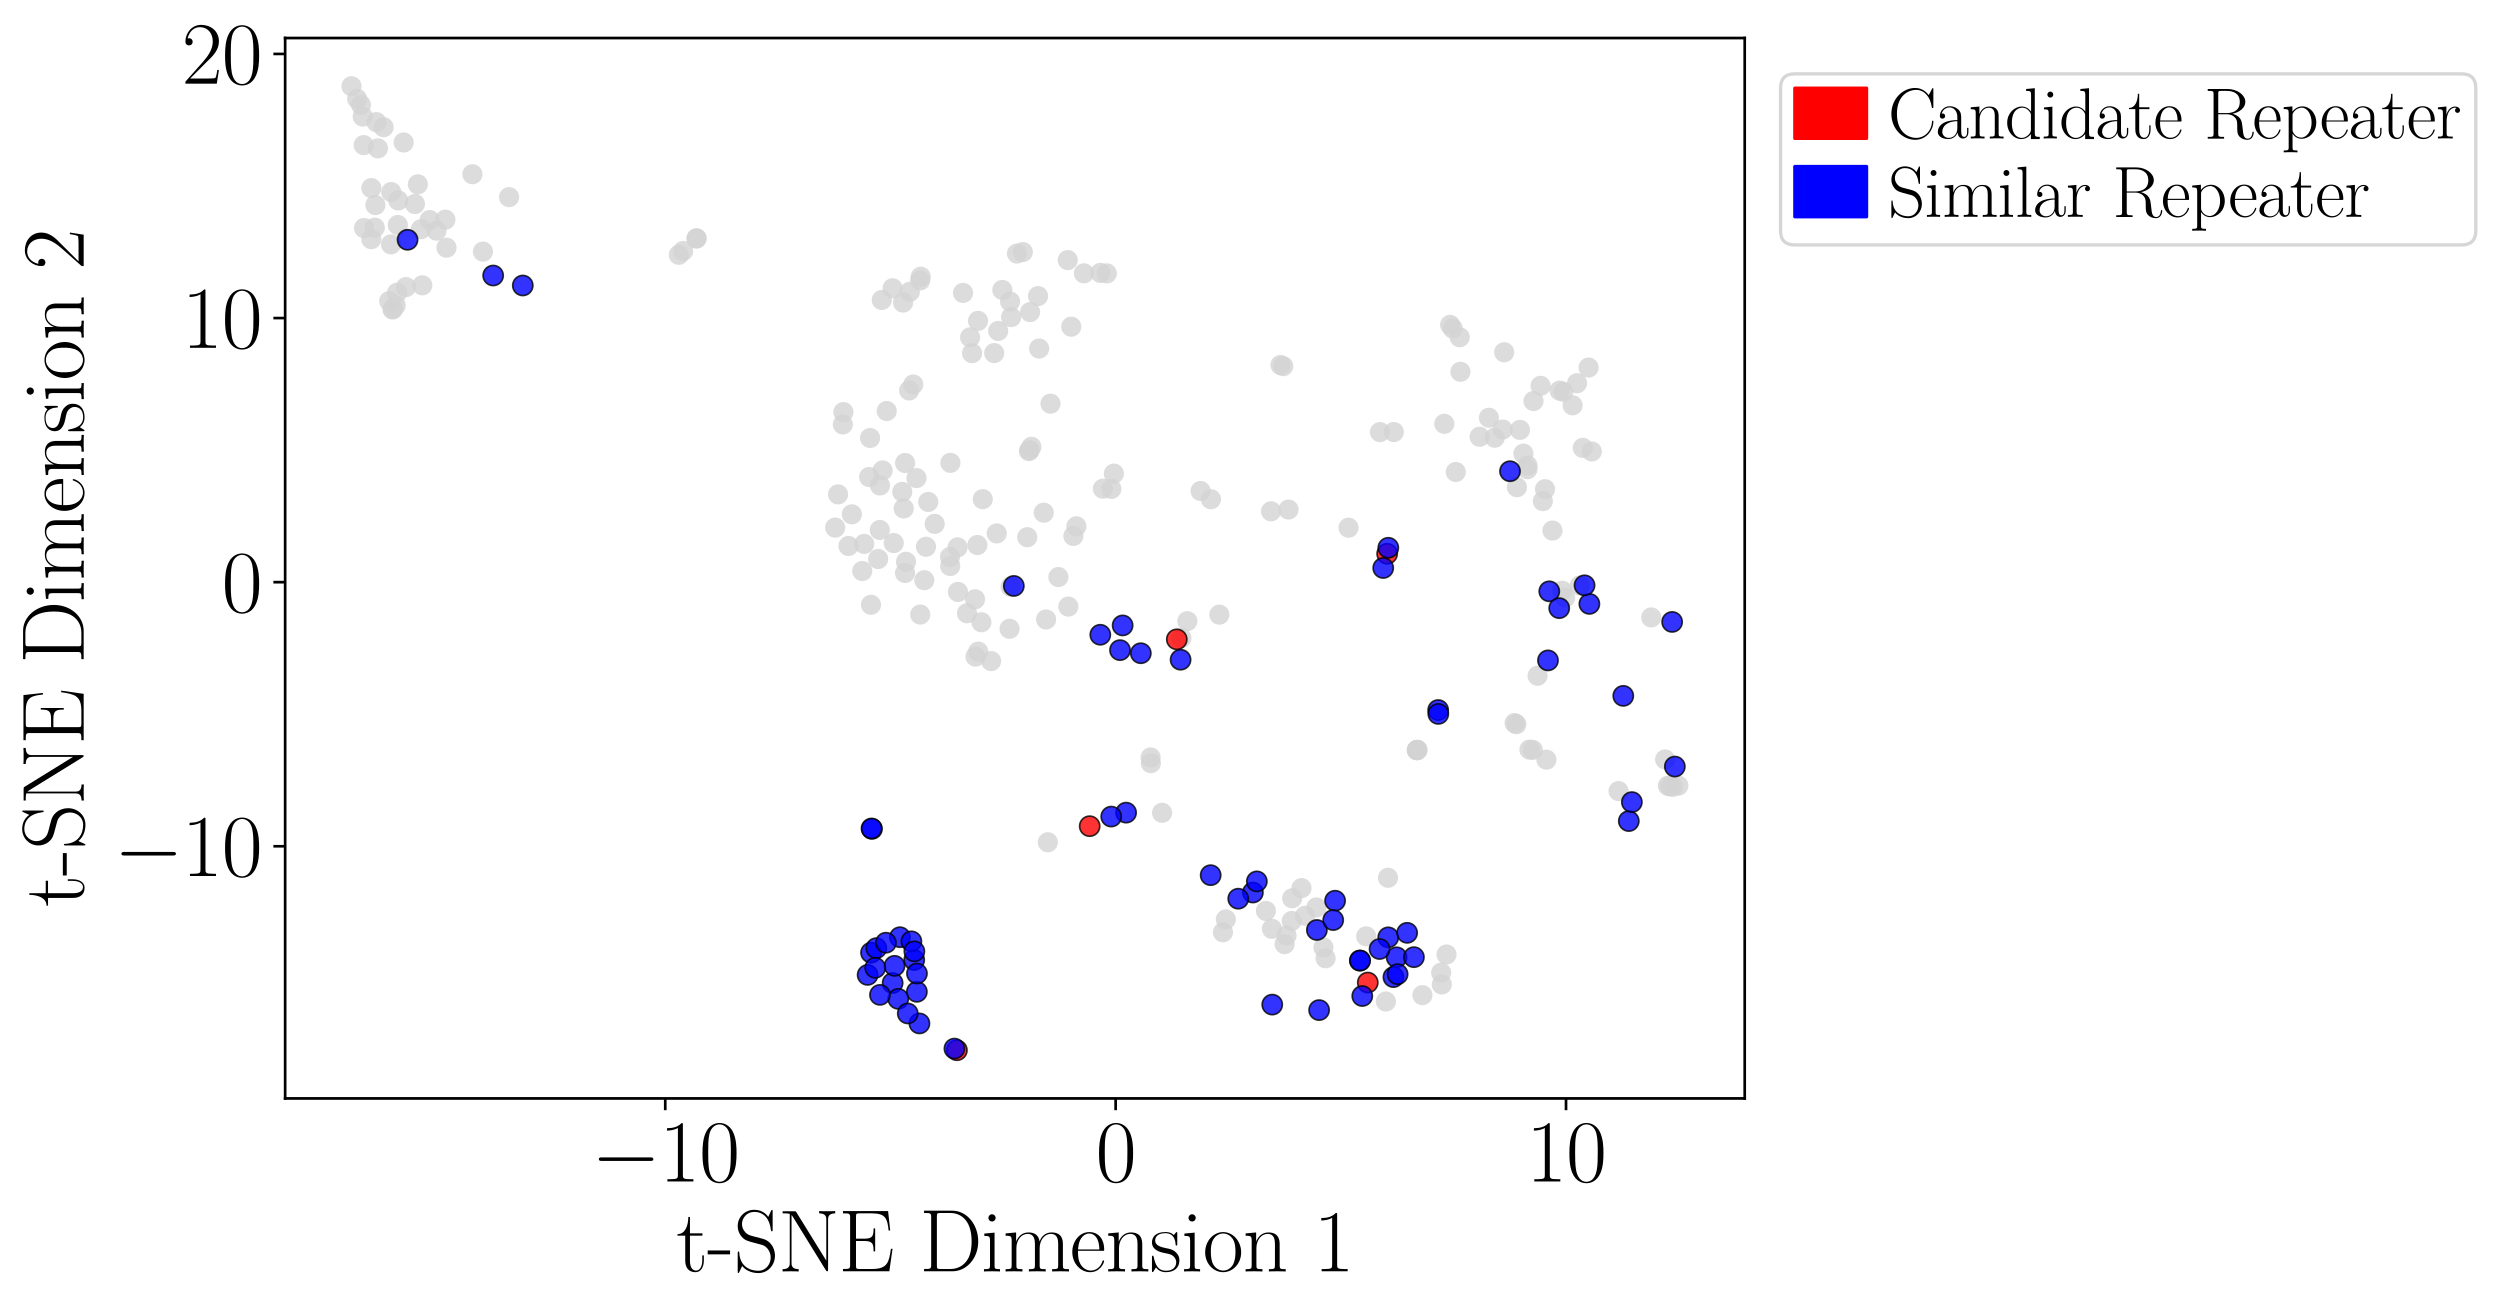 <?xml version="1.0" encoding="utf-8" standalone="no"?>
<!DOCTYPE svg PUBLIC "-//W3C//DTD SVG 1.1//EN"
  "http://www.w3.org/Graphics/SVG/1.1/DTD/svg11.dtd">
<svg xmlns:xlink="http://www.w3.org/1999/xlink" width="743.847pt" height="390.497pt" viewBox="0 0 743.847 390.497" xmlns="http://www.w3.org/2000/svg" version="1.1">
 <defs>
  <style type="text/css">*{stroke-linejoin: round; stroke-linecap: butt}</style>
 </defs>
 <g id="figure_1">
  <g id="patch_1">
   <path d="M 0 390.497 
L 743.847 390.497 
L 743.847 0 
L 0 0 
z
" style="fill: #ffffff"/>
  </g>
  <g id="axes_1">
   <g id="patch_2">
    <path d="M 84.841 326.826 
L 519.12 326.826 
L 519.12 11.316 
L 84.841 11.316 
z
" style="fill: #ffffff"/>
   </g>
   <g id="PathCollection_1">
    <defs>
     <path id="C0_0_4dff173b5d" d="M 0 3 
C 0.796 3 1.559 2.684 2.121 2.121 
C 2.684 1.559 3 0.796 3 -0 
C 3 -0.796 2.684 -1.559 2.121 -2.121 
C 1.559 -2.684 0.796 -3 0 -3 
C -0.796 -3 -1.559 -2.684 -2.121 -2.121 
C -2.684 -1.559 -3 -0.796 -3 0 
C -3 0.796 -2.684 1.559 -2.121 2.121 
C -1.559 2.684 -0.796 3 0 3 
z
"/>
    </defs>
    <g clip-path="url(#p4f700cded0)">
     <use xlink:href="#C0_0_4dff173b5d" x="314.915" y="171.696" style="fill: #d3d3d3; fill-opacity: 0.8"/>
    </g>
    <g clip-path="url(#p4f700cded0)">
     <use xlink:href="#C0_0_4dff173b5d" x="262.609" y="139.97" style="fill: #d3d3d3; fill-opacity: 0.8"/>
    </g>
    <g clip-path="url(#p4f700cded0)">
     <use xlink:href="#C0_0_4dff173b5d" x="391.677" y="270.001" style="fill: #d3d3d3; fill-opacity: 0.8"/>
    </g>
    <g clip-path="url(#p4f700cded0)">
     <use xlink:href="#C0_0_4dff173b5d" x="207.262" y="70.897" style="fill: #d3d3d3; fill-opacity: 0.8"/>
    </g>
    <g clip-path="url(#p4f700cded0)">
     <use xlink:href="#C0_0_4dff173b5d" x="465.153" y="116.558" style="fill: #d3d3d3; fill-opacity: 0.8"/>
    </g>
    <g clip-path="url(#p4f700cded0)">
     <use xlink:href="#C0_0_4dff173b5d" x="342.437" y="227.083" style="fill: #d3d3d3; fill-opacity: 0.8"/>
    </g>
    <g clip-path="url(#p4f700cded0)">
     <use xlink:href="#C0_0_4dff173b5d" x="253.46" y="153.03" style="fill: #d3d3d3; fill-opacity: 0.8"/>
    </g>
    <g clip-path="url(#p4f700cded0)">
     <use xlink:href="#C0_0_4dff173b5d" x="252.451" y="162.448" style="fill: #d3d3d3; fill-opacity: 0.8"/>
    </g>
    <g clip-path="url(#p4f700cded0)">
     <use xlink:href="#C0_0_4dff173b5d" x="258.884" y="130.312" style="fill: #d3d3d3; fill-opacity: 0.8"/>
    </g>
    <g clip-path="url(#p4f700cded0)">
     <use xlink:href="#C0_0_4dff173b5d" x="311.253" y="184.319" style="fill: #d3d3d3; fill-opacity: 0.8"/>
    </g>
    <g clip-path="url(#p4f700cded0)">
     <use xlink:href="#C0_0_4dff173b5d" x="297.001" y="98.466" style="fill: #d3d3d3; fill-opacity: 0.8"/>
    </g>
    <g clip-path="url(#p4f700cded0)">
     <use xlink:href="#C0_0_4dff173b5d" x="459.703" y="145.549" style="fill: #d3d3d3; fill-opacity: 0.8"/>
    </g>
    <g clip-path="url(#p4f700cded0)">
     <use xlink:href="#C0_0_4dff173b5d" x="116.795" y="92.083" style="fill: #d3d3d3; fill-opacity: 0.8"/>
    </g>
    <g clip-path="url(#p4f700cded0)">
     <use xlink:href="#C0_0_4dff173b5d" x="406.492" y="278.6" style="fill: #d3d3d3; fill-opacity: 0.8"/>
    </g>
    <g clip-path="url(#p4f700cded0)">
     <use xlink:href="#C0_0_4dff173b5d" x="453.271" y="134.964" style="fill: #d3d3d3; fill-opacity: 0.8"/>
    </g>
    <g clip-path="url(#p4f700cded0)">
     <use xlink:href="#C0_0_4dff173b5d" x="258.604" y="141.935" style="fill: #d3d3d3; fill-opacity: 0.8"/>
    </g>
    <g clip-path="url(#p4f700cded0)">
     <use xlink:href="#C0_0_4dff173b5d" x="120.099" y="42.397" style="fill: #d3d3d3; fill-opacity: 0.8"/>
    </g>
    <g clip-path="url(#p4f700cded0)">
     <use xlink:href="#C0_0_4dff173b5d" x="282.727" y="168.412" style="fill: #d3d3d3; fill-opacity: 0.8"/>
    </g>
    <g clip-path="url(#p4f700cded0)">
     <use xlink:href="#C0_0_4dff173b5d" x="112.449" y="44.15" style="fill: #d3d3d3; fill-opacity: 0.8"/>
    </g>
    <g clip-path="url(#p4f700cded0)">
     <use xlink:href="#C0_0_4dff173b5d" x="270.496" y="116.183" style="fill: #d3d3d3; fill-opacity: 0.8"/>
    </g>
    <g clip-path="url(#p4f700cded0)">
     <use xlink:href="#C0_0_4dff173b5d" x="107.382" y="31.185" style="fill: #d3d3d3; fill-opacity: 0.8"/>
    </g>
    <g clip-path="url(#p4f700cded0)">
     <use xlink:href="#C0_0_4dff173b5d" x="270.713" y="86.82" style="fill: #d3d3d3; fill-opacity: 0.8"/>
    </g>
    <g clip-path="url(#p4f700cded0)">
     <use xlink:href="#C0_0_4dff173b5d" x="450.656" y="215.135" style="fill: #d3d3d3; fill-opacity: 0.8"/>
    </g>
    <g clip-path="url(#p4f700cded0)">
     <use xlink:href="#C0_0_4dff173b5d" x="268.451" y="146.35" style="fill: #d3d3d3; fill-opacity: 0.8"/>
    </g>
    <g clip-path="url(#p4f700cded0)">
     <use xlink:href="#C0_0_4dff173b5d" x="106.27" y="29.411" style="fill: #d3d3d3; fill-opacity: 0.8"/>
    </g>
    <g clip-path="url(#p4f700cded0)">
     <use xlink:href="#C0_0_4dff173b5d" x="132.85" y="73.693" style="fill: #d3d3d3; fill-opacity: 0.8"/>
    </g>
    <g clip-path="url(#p4f700cded0)">
     <use xlink:href="#C0_0_4dff173b5d" x="467.922" y="120.602" style="fill: #d3d3d3; fill-opacity: 0.8"/>
    </g>
    <g clip-path="url(#p4f700cded0)">
     <use xlink:href="#C0_0_4dff173b5d" x="318.744" y="97.199" style="fill: #d3d3d3; fill-opacity: 0.8"/>
    </g>
    <g clip-path="url(#p4f700cded0)">
     <use xlink:href="#C0_0_4dff173b5d" x="271.726" y="114.397" style="fill: #d3d3d3; fill-opacity: 0.8"/>
    </g>
    <g clip-path="url(#p4f700cded0)">
     <use xlink:href="#C0_0_4dff173b5d" x="421.567" y="223.2" style="fill: #d3d3d3; fill-opacity: 0.8"/>
    </g>
    <g clip-path="url(#p4f700cded0)">
     <use xlink:href="#C0_0_4dff173b5d" x="434.315" y="100.345" style="fill: #d3d3d3; fill-opacity: 0.8"/>
    </g>
    <g clip-path="url(#p4f700cded0)">
     <use xlink:href="#C0_0_4dff173b5d" x="114.128" y="37.845" style="fill: #d3d3d3; fill-opacity: 0.8"/>
    </g>
    <g clip-path="url(#p4f700cded0)">
     <use xlink:href="#C0_0_4dff173b5d" x="107.927" y="34.689" style="fill: #d3d3d3; fill-opacity: 0.8"/>
    </g>
    <g clip-path="url(#p4f700cded0)">
     <use xlink:href="#C0_0_4dff173b5d" x="317.868" y="180.483" style="fill: #d3d3d3; fill-opacity: 0.8"/>
    </g>
    <g clip-path="url(#p4f700cded0)">
     <use xlink:href="#C0_0_4dff173b5d" x="312.562" y="120.113" style="fill: #d3d3d3; fill-opacity: 0.8"/>
    </g>
    <g clip-path="url(#p4f700cded0)">
     <use xlink:href="#C0_0_4dff173b5d" x="473.635" y="134.329" style="fill: #d3d3d3; fill-opacity: 0.8"/>
    </g>
    <g clip-path="url(#p4f700cded0)">
     <use xlink:href="#C0_0_4dff173b5d" x="306.148" y="134.216" style="fill: #d3d3d3; fill-opacity: 0.8"/>
    </g>
    <g clip-path="url(#p4f700cded0)">
     <use xlink:href="#C0_0_4dff173b5d" x="265.916" y="161.574" style="fill: #d3d3d3; fill-opacity: 0.8"/>
    </g>
    <g clip-path="url(#p4f700cded0)">
     <use xlink:href="#C0_0_4dff173b5d" x="330.67" y="145.467" style="fill: #d3d3d3; fill-opacity: 0.8"/>
    </g>
    <g clip-path="url(#p4f700cded0)">
     <use xlink:href="#C0_0_4dff173b5d" x="207.228" y="70.978" style="fill: #d3d3d3; fill-opacity: 0.8"/>
    </g>
    <g clip-path="url(#p4f700cded0)">
     <use xlink:href="#C0_0_4dff173b5d" x="455.061" y="223.034" style="fill: #d3d3d3; fill-opacity: 0.8"/>
    </g>
    <g clip-path="url(#p4f700cded0)">
     <use xlink:href="#C0_0_4dff173b5d" x="108.214" y="43.175" style="fill: #d3d3d3; fill-opacity: 0.8"/>
    </g>
    <g clip-path="url(#p4f700cded0)">
     <use xlink:href="#C0_0_4dff173b5d" x="362.801" y="182.877" style="fill: #d3d3d3; fill-opacity: 0.8"/>
    </g>
    <g clip-path="url(#p4f700cded0)">
     <use xlink:href="#C0_0_4dff173b5d" x="290.248" y="195.36" style="fill: #d3d3d3; fill-opacity: 0.8"/>
    </g>
    <g clip-path="url(#p4f700cded0)">
     <use xlink:href="#C0_0_4dff173b5d" x="282.665" y="165.712" style="fill: #d3d3d3; fill-opacity: 0.8"/>
    </g>
    <g clip-path="url(#p4f700cded0)">
     <use xlink:href="#C0_0_4dff173b5d" x="117.736" y="90.885" style="fill: #d3d3d3; fill-opacity: 0.8"/>
    </g>
    <g clip-path="url(#p4f700cded0)">
     <use xlink:href="#C0_0_4dff173b5d" x="499.38" y="233.745" style="fill: #d3d3d3; fill-opacity: 0.8"/>
    </g>
    <g clip-path="url(#p4f700cded0)">
     <use xlink:href="#C0_0_4dff173b5d" x="351.508" y="189.806" style="fill: #d3d3d3; fill-opacity: 0.8"/>
    </g>
    <g clip-path="url(#p4f700cded0)">
     <use xlink:href="#C0_0_4dff173b5d" x="412.359" y="297.982" style="fill: #d3d3d3; fill-opacity: 0.8"/>
    </g>
    <g clip-path="url(#p4f700cded0)">
     <use xlink:href="#C0_0_4dff173b5d" x="329.321" y="81.342" style="fill: #d3d3d3; fill-opacity: 0.8"/>
    </g>
    <g clip-path="url(#p4f700cded0)">
     <use xlink:href="#C0_0_4dff173b5d" x="452.244" y="127.913" style="fill: #d3d3d3; fill-opacity: 0.8"/>
    </g>
    <g clip-path="url(#p4f700cded0)">
     <use xlink:href="#C0_0_4dff173b5d" x="248.499" y="156.986" style="fill: #d3d3d3; fill-opacity: 0.8"/>
    </g>
    <g clip-path="url(#p4f700cded0)">
     <use xlink:href="#C0_0_4dff173b5d" x="432.241" y="97.74" style="fill: #d3d3d3; fill-opacity: 0.8"/>
    </g>
    <g clip-path="url(#p4f700cded0)">
     <use xlink:href="#C0_0_4dff173b5d" x="319.367" y="159.467" style="fill: #d3d3d3; fill-opacity: 0.8"/>
    </g>
    <g clip-path="url(#p4f700cded0)">
     <use xlink:href="#C0_0_4dff173b5d" x="289.222" y="105.072" style="fill: #d3d3d3; fill-opacity: 0.8"/>
    </g>
    <g clip-path="url(#p4f700cded0)">
     <use xlink:href="#C0_0_4dff173b5d" x="108.313" y="67.853" style="fill: #d3d3d3; fill-opacity: 0.8"/>
    </g>
    <g clip-path="url(#p4f700cded0)">
     <use xlink:href="#C0_0_4dff173b5d" x="456.273" y="119.329" style="fill: #d3d3d3; fill-opacity: 0.8"/>
    </g>
    <g clip-path="url(#p4f700cded0)">
     <use xlink:href="#C0_0_4dff173b5d" x="401.238" y="157.013" style="fill: #d3d3d3; fill-opacity: 0.8"/>
    </g>
    <g clip-path="url(#p4f700cded0)">
     <use xlink:href="#C0_0_4dff173b5d" x="360.306" y="148.54" style="fill: #d3d3d3; fill-opacity: 0.8"/>
    </g>
    <g clip-path="url(#p4f700cded0)">
     <use xlink:href="#C0_0_4dff173b5d" x="292.404" y="148.523" style="fill: #d3d3d3; fill-opacity: 0.8"/>
    </g>
    <g clip-path="url(#p4f700cded0)">
     <use xlink:href="#C0_0_4dff173b5d" x="261.287" y="166.323" style="fill: #d3d3d3; fill-opacity: 0.8"/>
    </g>
    <g clip-path="url(#p4f700cded0)">
     <use xlink:href="#C0_0_4dff173b5d" x="470.039" y="174.203" style="fill: #d3d3d3; fill-opacity: 0.8"/>
    </g>
    <g clip-path="url(#p4f700cded0)">
     <use xlink:href="#C0_0_4dff173b5d" x="292" y="185.145" style="fill: #d3d3d3; fill-opacity: 0.8"/>
    </g>
    <g clip-path="url(#p4f700cded0)">
     <use xlink:href="#C0_0_4dff173b5d" x="275.012" y="172.628" style="fill: #d3d3d3; fill-opacity: 0.8"/>
    </g>
    <g clip-path="url(#p4f700cded0)">
     <use xlink:href="#C0_0_4dff173b5d" x="305.644" y="159.839" style="fill: #d3d3d3; fill-opacity: 0.8"/>
    </g>
    <g clip-path="url(#p4f700cded0)">
     <use xlink:href="#C0_0_4dff173b5d" x="428.997" y="292.921" style="fill: #d3d3d3; fill-opacity: 0.8"/>
    </g>
    <g clip-path="url(#p4f700cded0)">
     <use xlink:href="#C0_0_4dff173b5d" x="290.808" y="162.162" style="fill: #d3d3d3; fill-opacity: 0.8"/>
    </g>
    <g clip-path="url(#p4f700cded0)">
     <use xlink:href="#C0_0_4dff173b5d" x="310.566" y="152.538" style="fill: #d3d3d3; fill-opacity: 0.8"/>
    </g>
    <g clip-path="url(#p4f700cded0)">
     <use xlink:href="#C0_0_4dff173b5d" x="110.464" y="71.16" style="fill: #d3d3d3; fill-opacity: 0.8"/>
    </g>
    <g clip-path="url(#p4f700cded0)">
     <use xlink:href="#C0_0_4dff173b5d" x="459.058" y="149.099" style="fill: #d3d3d3; fill-opacity: 0.8"/>
    </g>
    <g clip-path="url(#p4f700cded0)">
     <use xlink:href="#C0_0_4dff173b5d" x="151.472" y="58.652" style="fill: #d3d3d3; fill-opacity: 0.8"/>
    </g>
    <g clip-path="url(#p4f700cded0)">
     <use xlink:href="#C0_0_4dff173b5d" x="268.71" y="90.014" style="fill: #d3d3d3; fill-opacity: 0.8"/>
    </g>
    <g clip-path="url(#p4f700cded0)">
     <use xlink:href="#C0_0_4dff173b5d" x="495.441" y="225.963" style="fill: #d3d3d3; fill-opacity: 0.8"/>
    </g>
    <g clip-path="url(#p4f700cded0)">
     <use xlink:href="#C0_0_4dff173b5d" x="464.819" y="175.771" style="fill: #d3d3d3; fill-opacity: 0.8"/>
    </g>
    <g clip-path="url(#p4f700cded0)">
     <use xlink:href="#C0_0_4dff173b5d" x="125.645" y="84.898" style="fill: #d3d3d3; fill-opacity: 0.8"/>
    </g>
    <g clip-path="url(#p4f700cded0)">
     <use xlink:href="#C0_0_4dff173b5d" x="320.265" y="156.596" style="fill: #d3d3d3; fill-opacity: 0.8"/>
    </g>
    <g clip-path="url(#p4f700cded0)">
     <use xlink:href="#C0_0_4dff173b5d" x="111.51" y="67.735" style="fill: #d3d3d3; fill-opacity: 0.8"/>
    </g>
    <g clip-path="url(#p4f700cded0)">
     <use xlink:href="#C0_0_4dff173b5d" x="421.725" y="223.194" style="fill: #d3d3d3; fill-opacity: 0.8"/>
    </g>
    <g clip-path="url(#p4f700cded0)">
     <use xlink:href="#C0_0_4dff173b5d" x="381.817" y="108.947" style="fill: #d3d3d3; fill-opacity: 0.8"/>
    </g>
    <g clip-path="url(#p4f700cded0)">
     <use xlink:href="#C0_0_4dff173b5d" x="110.483" y="55.963" style="fill: #d3d3d3; fill-opacity: 0.8"/>
    </g>
    <g clip-path="url(#p4f700cded0)">
     <use xlink:href="#C0_0_4dff173b5d" x="273.811" y="182.853" style="fill: #d3d3d3; fill-opacity: 0.8"/>
    </g>
    <g clip-path="url(#p4f700cded0)">
     <use xlink:href="#C0_0_4dff173b5d" x="410.585" y="128.573" style="fill: #d3d3d3; fill-opacity: 0.8"/>
    </g>
    <g clip-path="url(#p4f700cded0)">
     <use xlink:href="#C0_0_4dff173b5d" x="295.813" y="105.058" style="fill: #d3d3d3; fill-opacity: 0.8"/>
    </g>
    <g clip-path="url(#p4f700cded0)">
     <use xlink:href="#C0_0_4dff173b5d" x="250.783" y="126.279" style="fill: #d3d3d3; fill-opacity: 0.8"/>
    </g>
    <g clip-path="url(#p4f700cded0)">
     <use xlink:href="#C0_0_4dff173b5d" x="291.064" y="193.88" style="fill: #d3d3d3; fill-opacity: 0.8"/>
    </g>
    <g clip-path="url(#p4f700cded0)">
     <use xlink:href="#C0_0_4dff173b5d" x="123.452" y="60.694" style="fill: #d3d3d3; fill-opacity: 0.8"/>
    </g>
    <g clip-path="url(#p4f700cded0)">
     <use xlink:href="#C0_0_4dff173b5d" x="431.462" y="96.661" style="fill: #d3d3d3; fill-opacity: 0.8"/>
    </g>
    <g clip-path="url(#p4f700cded0)">
     <use xlink:href="#C0_0_4dff173b5d" x="423.225" y="296.095" style="fill: #d3d3d3; fill-opacity: 0.8"/>
    </g>
    <g clip-path="url(#p4f700cded0)">
     <use xlink:href="#C0_0_4dff173b5d" x="376.663" y="271.023" style="fill: #d3d3d3; fill-opacity: 0.8"/>
    </g>
    <g clip-path="url(#p4f700cded0)">
     <use xlink:href="#C0_0_4dff173b5d" x="256.555" y="169.898" style="fill: #d3d3d3; fill-opacity: 0.8"/>
    </g>
    <g clip-path="url(#p4f700cded0)">
     <use xlink:href="#C0_0_4dff173b5d" x="249.361" y="147.094" style="fill: #d3d3d3; fill-opacity: 0.8"/>
    </g>
    <g clip-path="url(#p4f700cded0)">
     <use xlink:href="#C0_0_4dff173b5d" x="261.773" y="157.679" style="fill: #d3d3d3; fill-opacity: 0.8"/>
    </g>
    <g clip-path="url(#p4f700cded0)">
     <use xlink:href="#C0_0_4dff173b5d" x="461.92" y="157.861" style="fill: #d3d3d3; fill-opacity: 0.8"/>
    </g>
    <g clip-path="url(#p4f700cded0)">
     <use xlink:href="#C0_0_4dff173b5d" x="112.001" y="36.336" style="fill: #d3d3d3; fill-opacity: 0.8"/>
    </g>
    <g clip-path="url(#p4f700cded0)">
     <use xlink:href="#C0_0_4dff173b5d" x="451.346" y="144.97" style="fill: #d3d3d3; fill-opacity: 0.8"/>
    </g>
    <g clip-path="url(#p4f700cded0)">
     <use xlink:href="#C0_0_4dff173b5d" x="290.115" y="178.305" style="fill: #d3d3d3; fill-opacity: 0.8"/>
    </g>
    <g clip-path="url(#p4f700cded0)">
     <use xlink:href="#C0_0_4dff173b5d" x="118.358" y="66.947" style="fill: #d3d3d3; fill-opacity: 0.8"/>
    </g>
    <g clip-path="url(#p4f700cded0)">
     <use xlink:href="#C0_0_4dff173b5d" x="357.22" y="146.092" style="fill: #d3d3d3; fill-opacity: 0.8"/>
    </g>
    <g clip-path="url(#p4f700cded0)">
     <use xlink:href="#C0_0_4dff173b5d" x="111.689" y="61.01" style="fill: #d3d3d3; fill-opacity: 0.8"/>
    </g>
    <g clip-path="url(#p4f700cded0)">
     <use xlink:href="#C0_0_4dff173b5d" x="304.334" y="75.003" style="fill: #d3d3d3; fill-opacity: 0.8"/>
    </g>
    <g clip-path="url(#p4f700cded0)">
     <use xlink:href="#C0_0_4dff173b5d" x="261.816" y="144.45" style="fill: #d3d3d3; fill-opacity: 0.8"/>
    </g>
    <g clip-path="url(#p4f700cded0)">
     <use xlink:href="#C0_0_4dff173b5d" x="265.582" y="85.776" style="fill: #d3d3d3; fill-opacity: 0.8"/>
    </g>
    <g clip-path="url(#p4f700cded0)">
     <use xlink:href="#C0_0_4dff173b5d" x="388.3" y="272.477" style="fill: #d3d3d3; fill-opacity: 0.8"/>
    </g>
    <g clip-path="url(#p4f700cded0)">
     <use xlink:href="#C0_0_4dff173b5d" x="300.385" y="187.091" style="fill: #d3d3d3; fill-opacity: 0.8"/>
    </g>
    <g clip-path="url(#p4f700cded0)">
     <use xlink:href="#C0_0_4dff173b5d" x="353.279" y="184.817" style="fill: #d3d3d3; fill-opacity: 0.8"/>
    </g>
    <g clip-path="url(#p4f700cded0)">
     <use xlink:href="#C0_0_4dff173b5d" x="465.684" y="177.785" style="fill: #d3d3d3; fill-opacity: 0.8"/>
    </g>
    <g clip-path="url(#p4f700cded0)">
     <use xlink:href="#C0_0_4dff173b5d" x="273.95" y="82.335" style="fill: #d3d3d3; fill-opacity: 0.8"/>
    </g>
    <g clip-path="url(#p4f700cded0)">
     <use xlink:href="#C0_0_4dff173b5d" x="383.385" y="151.615" style="fill: #d3d3d3; fill-opacity: 0.8"/>
    </g>
    <g clip-path="url(#p4f700cded0)">
     <use xlink:href="#C0_0_4dff173b5d" x="268.883" y="151.291" style="fill: #d3d3d3; fill-opacity: 0.8"/>
    </g>
    <g clip-path="url(#p4f700cded0)">
     <use xlink:href="#C0_0_4dff173b5d" x="428.8" y="289.407" style="fill: #d3d3d3; fill-opacity: 0.8"/>
    </g>
    <g clip-path="url(#p4f700cded0)">
     <use xlink:href="#C0_0_4dff173b5d" x="278.109" y="155.876" style="fill: #d3d3d3; fill-opacity: 0.8"/>
    </g>
    <g clip-path="url(#p4f700cded0)">
     <use xlink:href="#C0_0_4dff173b5d" x="143.7" y="74.869" style="fill: #d3d3d3; fill-opacity: 0.8"/>
    </g>
    <g clip-path="url(#p4f700cded0)">
     <use xlink:href="#C0_0_4dff173b5d" x="496.273" y="233.781" style="fill: #d3d3d3; fill-opacity: 0.8"/>
    </g>
    <g clip-path="url(#p4f700cded0)">
     <use xlink:href="#C0_0_4dff173b5d" x="464.035" y="116.215" style="fill: #d3d3d3; fill-opacity: 0.8"/>
    </g>
    <g clip-path="url(#p4f700cded0)">
     <use xlink:href="#C0_0_4dff173b5d" x="116.334" y="72.71" style="fill: #d3d3d3; fill-opacity: 0.8"/>
    </g>
    <g clip-path="url(#p4f700cded0)">
     <use xlink:href="#C0_0_4dff173b5d" x="382.223" y="280.913" style="fill: #d3d3d3; fill-opacity: 0.8"/>
    </g>
    <g clip-path="url(#p4f700cded0)">
     <use xlink:href="#C0_0_4dff173b5d" x="116.94" y="91.932" style="fill: #d3d3d3; fill-opacity: 0.8"/>
    </g>
    <g clip-path="url(#p4f700cded0)">
     <use xlink:href="#C0_0_4dff173b5d" x="201.971" y="75.818" style="fill: #d3d3d3; fill-opacity: 0.8"/>
    </g>
    <g clip-path="url(#p4f700cded0)">
     <use xlink:href="#C0_0_4dff173b5d" x="263.833" y="122.294" style="fill: #d3d3d3; fill-opacity: 0.8"/>
    </g>
    <g clip-path="url(#p4f700cded0)">
     <use xlink:href="#C0_0_4dff173b5d" x="412.988" y="261.175" style="fill: #d3d3d3; fill-opacity: 0.8"/>
    </g>
    <g clip-path="url(#p4f700cded0)">
     <use xlink:href="#C0_0_4dff173b5d" x="322.507" y="81.325" style="fill: #d3d3d3; fill-opacity: 0.8"/>
    </g>
    <g clip-path="url(#p4f700cded0)">
     <use xlink:href="#C0_0_4dff173b5d" x="421.737" y="223.074" style="fill: #d3d3d3; fill-opacity: 0.8"/>
    </g>
    <g clip-path="url(#p4f700cded0)">
     <use xlink:href="#C0_0_4dff173b5d" x="380.985" y="108.6" style="fill: #d3d3d3; fill-opacity: 0.8"/>
    </g>
    <g clip-path="url(#p4f700cded0)">
     <use xlink:href="#C0_0_4dff173b5d" x="443.005" y="124.303" style="fill: #d3d3d3; fill-opacity: 0.8"/>
    </g>
    <g clip-path="url(#p4f700cded0)">
     <use xlink:href="#C0_0_4dff173b5d" x="387.246" y="264.239" style="fill: #d3d3d3; fill-opacity: 0.8"/>
    </g>
    <g clip-path="url(#p4f700cded0)">
     <use xlink:href="#C0_0_4dff173b5d" x="294.893" y="196.703" style="fill: #d3d3d3; fill-opacity: 0.8"/>
    </g>
    <g clip-path="url(#p4f700cded0)">
     <use xlink:href="#C0_0_4dff173b5d" x="364.733" y="273.559" style="fill: #d3d3d3; fill-opacity: 0.8"/>
    </g>
    <g clip-path="url(#p4f700cded0)">
     <use xlink:href="#C0_0_4dff173b5d" x="472.664" y="109.359" style="fill: #d3d3d3; fill-opacity: 0.8"/>
    </g>
    <g clip-path="url(#p4f700cded0)">
     <use xlink:href="#C0_0_4dff173b5d" x="276.19" y="149.35" style="fill: #d3d3d3; fill-opacity: 0.8"/>
    </g>
    <g clip-path="url(#p4f700cded0)">
     <use xlink:href="#C0_0_4dff173b5d" x="115.793" y="89.577" style="fill: #d3d3d3; fill-opacity: 0.8"/>
    </g>
    <g clip-path="url(#p4f700cded0)">
     <use xlink:href="#C0_0_4dff173b5d" x="430.392" y="283.994" style="fill: #d3d3d3; fill-opacity: 0.8"/>
    </g>
    <g clip-path="url(#p4f700cded0)">
     <use xlink:href="#C0_0_4dff173b5d" x="469.237" y="114.017" style="fill: #d3d3d3; fill-opacity: 0.8"/>
    </g>
    <g clip-path="url(#p4f700cded0)">
     <use xlink:href="#C0_0_4dff173b5d" x="440.234" y="129.956" style="fill: #d3d3d3; fill-opacity: 0.8"/>
    </g>
    <g clip-path="url(#p4f700cded0)">
     <use xlink:href="#C0_0_4dff173b5d" x="118.489" y="59.628" style="fill: #d3d3d3; fill-opacity: 0.8"/>
    </g>
    <g clip-path="url(#p4f700cded0)">
     <use xlink:href="#C0_0_4dff173b5d" x="273.789" y="83.439" style="fill: #d3d3d3; fill-opacity: 0.8"/>
    </g>
    <g clip-path="url(#p4f700cded0)">
     <use xlink:href="#C0_0_4dff173b5d" x="116.406" y="57.143" style="fill: #d3d3d3; fill-opacity: 0.8"/>
    </g>
    <g clip-path="url(#p4f700cded0)">
     <use xlink:href="#C0_0_4dff173b5d" x="203.265" y="74.688" style="fill: #d3d3d3; fill-opacity: 0.8"/>
    </g>
    <g clip-path="url(#p4f700cded0)">
     <use xlink:href="#C0_0_4dff173b5d" x="296.563" y="158.707" style="fill: #d3d3d3; fill-opacity: 0.8"/>
    </g>
    <g clip-path="url(#p4f700cded0)">
     <use xlink:href="#C0_0_4dff173b5d" x="434.539" y="110.619" style="fill: #d3d3d3; fill-opacity: 0.8"/>
    </g>
    <g clip-path="url(#p4f700cded0)">
     <use xlink:href="#C0_0_4dff173b5d" x="257.134" y="161.838" style="fill: #d3d3d3; fill-opacity: 0.8"/>
    </g>
    <g clip-path="url(#p4f700cded0)">
     <use xlink:href="#C0_0_4dff173b5d" x="120.792" y="85.421" style="fill: #d3d3d3; fill-opacity: 0.8"/>
    </g>
    <g clip-path="url(#p4f700cded0)">
     <use xlink:href="#C0_0_4dff173b5d" x="300.68" y="174.574" style="fill: #d3d3d3; fill-opacity: 0.8"/>
    </g>
    <g clip-path="url(#p4f700cded0)">
     <use xlink:href="#C0_0_4dff173b5d" x="118.164" y="87.085" style="fill: #d3d3d3; fill-opacity: 0.8"/>
    </g>
    <g clip-path="url(#p4f700cded0)">
     <use xlink:href="#C0_0_4dff173b5d" x="288.646" y="100.368" style="fill: #d3d3d3; fill-opacity: 0.8"/>
    </g>
    <g clip-path="url(#p4f700cded0)">
     <use xlink:href="#C0_0_4dff173b5d" x="447.102" y="127.805" style="fill: #d3d3d3; fill-opacity: 0.8"/>
    </g>
    <g clip-path="url(#p4f700cded0)">
     <use xlink:href="#C0_0_4dff173b5d" x="287.721" y="182.472" style="fill: #d3d3d3; fill-opacity: 0.8"/>
    </g>
    <g clip-path="url(#p4f700cded0)">
     <use xlink:href="#C0_0_4dff173b5d" x="132.516" y="65.359" style="fill: #d3d3d3; fill-opacity: 0.8"/>
    </g>
    <g clip-path="url(#p4f700cded0)">
     <use xlink:href="#C0_0_4dff173b5d" x="382.799" y="278.344" style="fill: #d3d3d3; fill-opacity: 0.8"/>
    </g>
    <g clip-path="url(#p4f700cded0)">
     <use xlink:href="#C0_0_4dff173b5d" x="286.543" y="87.153" style="fill: #d3d3d3; fill-opacity: 0.8"/>
    </g>
    <g clip-path="url(#p4f700cded0)">
     <use xlink:href="#C0_0_4dff173b5d" x="306.881" y="132.945" style="fill: #d3d3d3; fill-opacity: 0.8"/>
    </g>
    <g clip-path="url(#p4f700cded0)">
     <use xlink:href="#C0_0_4dff173b5d" x="394.409" y="285.12" style="fill: #d3d3d3; fill-opacity: 0.8"/>
    </g>
    <g clip-path="url(#p4f700cded0)">
     <use xlink:href="#C0_0_4dff173b5d" x="309.178" y="103.714" style="fill: #d3d3d3; fill-opacity: 0.8"/>
    </g>
    <g clip-path="url(#p4f700cded0)">
     <use xlink:href="#C0_0_4dff173b5d" x="285.032" y="176.122" style="fill: #d3d3d3; fill-opacity: 0.8"/>
    </g>
    <g clip-path="url(#p4f700cded0)">
     <use xlink:href="#C0_0_4dff173b5d" x="458.388" y="114.803" style="fill: #d3d3d3; fill-opacity: 0.8"/>
    </g>
    <g clip-path="url(#p4f700cded0)">
     <use xlink:href="#C0_0_4dff173b5d" x="414.724" y="128.547" style="fill: #d3d3d3; fill-opacity: 0.8"/>
    </g>
    <g clip-path="url(#p4f700cded0)">
     <use xlink:href="#C0_0_4dff173b5d" x="127.844" y="65.473" style="fill: #d3d3d3; fill-opacity: 0.8"/>
    </g>
    <g clip-path="url(#p4f700cded0)">
     <use xlink:href="#C0_0_4dff173b5d" x="363.871" y="277.399" style="fill: #d3d3d3; fill-opacity: 0.8"/>
    </g>
    <g clip-path="url(#p4f700cded0)">
     <use xlink:href="#C0_0_4dff173b5d" x="451.184" y="215.499" style="fill: #d3d3d3; fill-opacity: 0.8"/>
    </g>
    <g clip-path="url(#p4f700cded0)">
     <use xlink:href="#C0_0_4dff173b5d" x="306.492" y="92.858" style="fill: #d3d3d3; fill-opacity: 0.8"/>
    </g>
    <g clip-path="url(#p4f700cded0)">
     <use xlink:href="#C0_0_4dff173b5d" x="298.236" y="86.27" style="fill: #d3d3d3; fill-opacity: 0.8"/>
    </g>
    <g clip-path="url(#p4f700cded0)">
     <use xlink:href="#C0_0_4dff173b5d" x="308.858" y="88.102" style="fill: #d3d3d3; fill-opacity: 0.8"/>
    </g>
    <g clip-path="url(#p4f700cded0)">
     <use xlink:href="#C0_0_4dff173b5d" x="262.367" y="89.245" style="fill: #d3d3d3; fill-opacity: 0.8"/>
    </g>
    <g clip-path="url(#p4f700cded0)">
     <use xlink:href="#C0_0_4dff173b5d" x="327.411" y="81.207" style="fill: #d3d3d3; fill-opacity: 0.8"/>
    </g>
    <g clip-path="url(#p4f700cded0)">
     <use xlink:href="#C0_0_4dff173b5d" x="282.779" y="137.719" style="fill: #d3d3d3; fill-opacity: 0.8"/>
    </g>
    <g clip-path="url(#p4f700cded0)">
     <use xlink:href="#C0_0_4dff173b5d" x="269.568" y="167.154" style="fill: #d3d3d3; fill-opacity: 0.8"/>
    </g>
    <g clip-path="url(#p4f700cded0)">
     <use xlink:href="#C0_0_4dff173b5d" x="259.157" y="179.946" style="fill: #d3d3d3; fill-opacity: 0.8"/>
    </g>
    <g clip-path="url(#p4f700cded0)">
     <use xlink:href="#C0_0_4dff173b5d" x="433.154" y="140.437" style="fill: #d3d3d3; fill-opacity: 0.8"/>
    </g>
    <g clip-path="url(#p4f700cded0)">
     <use xlink:href="#C0_0_4dff173b5d" x="125.247" y="68.197" style="fill: #d3d3d3; fill-opacity: 0.8"/>
    </g>
    <g clip-path="url(#p4f700cded0)">
     <use xlink:href="#C0_0_4dff173b5d" x="300.531" y="89.724" style="fill: #d3d3d3; fill-opacity: 0.8"/>
    </g>
    <g clip-path="url(#p4f700cded0)">
     <use xlink:href="#C0_0_4dff173b5d" x="384.474" y="267.263" style="fill: #d3d3d3; fill-opacity: 0.8"/>
    </g>
    <g clip-path="url(#p4f700cded0)">
     <use xlink:href="#C0_0_4dff173b5d" x="269.308" y="137.767" style="fill: #d3d3d3; fill-opacity: 0.8"/>
    </g>
    <g clip-path="url(#p4f700cded0)">
     <use xlink:href="#C0_0_4dff173b5d" x="460.119" y="226.027" style="fill: #d3d3d3; fill-opacity: 0.8"/>
    </g>
    <g clip-path="url(#p4f700cded0)">
     <use xlink:href="#C0_0_4dff173b5d" x="331.42" y="140.915" style="fill: #d3d3d3; fill-opacity: 0.8"/>
    </g>
    <g clip-path="url(#p4f700cded0)">
     <use xlink:href="#C0_0_4dff173b5d" x="421.595" y="223.192" style="fill: #d3d3d3; fill-opacity: 0.8"/>
    </g>
    <g clip-path="url(#p4f700cded0)">
     <use xlink:href="#C0_0_4dff173b5d" x="124.331" y="54.852" style="fill: #d3d3d3; fill-opacity: 0.8"/>
    </g>
    <g clip-path="url(#p4f700cded0)">
     <use xlink:href="#C0_0_4dff173b5d" x="454.481" y="139.607" style="fill: #d3d3d3; fill-opacity: 0.8"/>
    </g>
    <g clip-path="url(#p4f700cded0)">
     <use xlink:href="#C0_0_4dff173b5d" x="300.854" y="94.349" style="fill: #d3d3d3; fill-opacity: 0.8"/>
    </g>
    <g clip-path="url(#p4f700cded0)">
     <use xlink:href="#C0_0_4dff173b5d" x="456.067" y="223.114" style="fill: #d3d3d3; fill-opacity: 0.8"/>
    </g>
    <g clip-path="url(#p4f700cded0)">
     <use xlink:href="#C0_0_4dff173b5d" x="250.937" y="122.611" style="fill: #d3d3d3; fill-opacity: 0.8"/>
    </g>
    <g clip-path="url(#p4f700cded0)">
     <use xlink:href="#C0_0_4dff173b5d" x="496.818" y="233.967" style="fill: #d3d3d3; fill-opacity: 0.8"/>
    </g>
    <g clip-path="url(#p4f700cded0)">
     <use xlink:href="#C0_0_4dff173b5d" x="444.731" y="130.242" style="fill: #d3d3d3; fill-opacity: 0.8"/>
    </g>
    <g clip-path="url(#p4f700cded0)">
     <use xlink:href="#C0_0_4dff173b5d" x="447.554" y="104.811" style="fill: #d3d3d3; fill-opacity: 0.8"/>
    </g>
    <g clip-path="url(#p4f700cded0)">
     <use xlink:href="#C0_0_4dff173b5d" x="421.562" y="223.197" style="fill: #d3d3d3; fill-opacity: 0.8"/>
    </g>
    <g clip-path="url(#p4f700cded0)">
     <use xlink:href="#C0_0_4dff173b5d" x="378.444" y="276.359" style="fill: #d3d3d3; fill-opacity: 0.8"/>
    </g>
    <g clip-path="url(#p4f700cded0)">
     <use xlink:href="#C0_0_4dff173b5d" x="470.938" y="133.257" style="fill: #d3d3d3; fill-opacity: 0.8"/>
    </g>
    <g clip-path="url(#p4f700cded0)">
     <use xlink:href="#C0_0_4dff173b5d" x="384.345" y="274.018" style="fill: #d3d3d3; fill-opacity: 0.8"/>
    </g>
    <g clip-path="url(#p4f700cded0)">
     <use xlink:href="#C0_0_4dff173b5d" x="306.327" y="133.955" style="fill: #d3d3d3; fill-opacity: 0.8"/>
    </g>
    <g clip-path="url(#p4f700cded0)">
     <use xlink:href="#C0_0_4dff173b5d" x="328.16" y="145.405" style="fill: #d3d3d3; fill-opacity: 0.8"/>
    </g>
    <g clip-path="url(#p4f700cded0)">
     <use xlink:href="#C0_0_4dff173b5d" x="104.581" y="25.657" style="fill: #d3d3d3; fill-opacity: 0.8"/>
    </g>
    <g clip-path="url(#p4f700cded0)">
     <use xlink:href="#C0_0_4dff173b5d" x="457.493" y="201.058" style="fill: #d3d3d3; fill-opacity: 0.8"/>
    </g>
    <g clip-path="url(#p4f700cded0)">
     <use xlink:href="#C0_0_4dff173b5d" x="317.697" y="77.384" style="fill: #d3d3d3; fill-opacity: 0.8"/>
    </g>
    <g clip-path="url(#p4f700cded0)">
     <use xlink:href="#C0_0_4dff173b5d" x="454.498" y="138.498" style="fill: #d3d3d3; fill-opacity: 0.8"/>
    </g>
    <g clip-path="url(#p4f700cded0)">
     <use xlink:href="#C0_0_4dff173b5d" x="345.772" y="241.837" style="fill: #d3d3d3; fill-opacity: 0.8"/>
    </g>
    <g clip-path="url(#p4f700cded0)">
     <use xlink:href="#C0_0_4dff173b5d" x="429.741" y="126.1" style="fill: #d3d3d3; fill-opacity: 0.8"/>
    </g>
    <g clip-path="url(#p4f700cded0)">
     <use xlink:href="#C0_0_4dff173b5d" x="140.56" y="51.835" style="fill: #d3d3d3; fill-opacity: 0.8"/>
    </g>
    <g clip-path="url(#p4f700cded0)">
     <use xlink:href="#C0_0_4dff173b5d" x="342.348" y="225.366" style="fill: #d3d3d3; fill-opacity: 0.8"/>
    </g>
    <g clip-path="url(#p4f700cded0)">
     <use xlink:href="#C0_0_4dff173b5d" x="302.58" y="75.44" style="fill: #d3d3d3; fill-opacity: 0.8"/>
    </g>
    <g clip-path="url(#p4f700cded0)">
     <use xlink:href="#C0_0_4dff173b5d" x="378.186" y="152.138" style="fill: #d3d3d3; fill-opacity: 0.8"/>
    </g>
    <g clip-path="url(#p4f700cded0)">
     <use xlink:href="#C0_0_4dff173b5d" x="491.307" y="183.71" style="fill: #d3d3d3; fill-opacity: 0.8"/>
    </g>
    <g clip-path="url(#p4f700cded0)">
     <use xlink:href="#C0_0_4dff173b5d" x="481.577" y="235.38" style="fill: #d3d3d3; fill-opacity: 0.8"/>
    </g>
    <g clip-path="url(#p4f700cded0)">
     <use xlink:href="#C0_0_4dff173b5d" x="284.901" y="162.871" style="fill: #d3d3d3; fill-opacity: 0.8"/>
    </g>
    <g clip-path="url(#p4f700cded0)">
     <use xlink:href="#C0_0_4dff173b5d" x="269.291" y="170.487" style="fill: #d3d3d3; fill-opacity: 0.8"/>
    </g>
    <g clip-path="url(#p4f700cded0)">
     <use xlink:href="#C0_0_4dff173b5d" x="393.775" y="281.911" style="fill: #d3d3d3; fill-opacity: 0.8"/>
    </g>
    <g clip-path="url(#p4f700cded0)">
     <use xlink:href="#C0_0_4dff173b5d" x="290.999" y="95.471" style="fill: #d3d3d3; fill-opacity: 0.8"/>
    </g>
    <g clip-path="url(#p4f700cded0)">
     <use xlink:href="#C0_0_4dff173b5d" x="272.693" y="142.247" style="fill: #d3d3d3; fill-opacity: 0.8"/>
    </g>
    <g clip-path="url(#p4f700cded0)">
     <use xlink:href="#C0_0_4dff173b5d" x="129.869" y="68.638" style="fill: #d3d3d3; fill-opacity: 0.8"/>
    </g>
    <g clip-path="url(#p4f700cded0)">
     <use xlink:href="#C0_0_4dff173b5d" x="311.769" y="250.612" style="fill: #d3d3d3; fill-opacity: 0.8"/>
    </g>
    <g clip-path="url(#p4f700cded0)">
     <use xlink:href="#C0_0_4dff173b5d" x="275.523" y="162.682" style="fill: #d3d3d3; fill-opacity: 0.8"/>
    </g>
    <g clip-path="url(#p4f700cded0)">
     <use xlink:href="#C0_0_4dff173b5d" x="497.789" y="234.105" style="fill: #d3d3d3; fill-opacity: 0.8"/>
    </g>
   </g>
   <g id="PathCollection_2">
    <defs>
     <path id="m9cfe33ebce" d="M 0 3 
C 0.796 3 1.559 2.684 2.121 2.121 
C 2.684 1.559 3 0.796 3 0 
C 3 -0.796 2.684 -1.559 2.121 -2.121 
C 1.559 -2.684 0.796 -3 0 -3 
C -0.796 -3 -1.559 -2.684 -2.121 -2.121 
C -2.684 -1.559 -3 -0.796 -3 0 
C -3 0.796 -2.684 1.559 -2.121 2.121 
C -1.559 2.684 -0.796 3 0 3 
z
" style="stroke: #000000; stroke-opacity: 0.8; stroke-width: 0.5"/>
    </defs>
    <g clip-path="url(#p4f700cded0)">
     <use xlink:href="#m9cfe33ebce" x="406.965" y="292.347" style="fill: #ff0000; fill-opacity: 0.8; stroke: #000000; stroke-opacity: 0.8; stroke-width: 0.5"/>
     <use xlink:href="#m9cfe33ebce" x="350.143" y="190.228" style="fill: #ff0000; fill-opacity: 0.8; stroke: #000000; stroke-opacity: 0.8; stroke-width: 0.5"/>
     <use xlink:href="#m9cfe33ebce" x="324.221" y="245.819" style="fill: #ff0000; fill-opacity: 0.8; stroke: #000000; stroke-opacity: 0.8; stroke-width: 0.5"/>
     <use xlink:href="#m9cfe33ebce" x="412.73" y="164.769" style="fill: #ff0000; fill-opacity: 0.8; stroke: #000000; stroke-opacity: 0.8; stroke-width: 0.5"/>
     <use xlink:href="#m9cfe33ebce" x="284.723" y="312.485" style="fill: #ff0000; fill-opacity: 0.8; stroke: #000000; stroke-opacity: 0.8; stroke-width: 0.5"/>
    </g>
   </g>
   <g id="PathCollection_3">
    <defs>
     <path id="m77e58c1848" d="M 0 3 
C 0.796 3 1.559 2.684 2.121 2.121 
C 2.684 1.559 3 0.796 3 0 
C 3 -0.796 2.684 -1.559 2.121 -2.121 
C 1.559 -2.684 0.796 -3 0 -3 
C -0.796 -3 -1.559 -2.684 -2.121 -2.121 
C -2.684 -1.559 -3 -0.796 -3 0 
C -3 0.796 -2.684 1.559 -2.121 2.121 
C -1.559 2.684 -0.796 3 0 3 
z
" style="stroke: #000000; stroke-opacity: 0.8; stroke-width: 0.5"/>
    </defs>
    <g clip-path="url(#p4f700cded0)">
     <use xlink:href="#m77e58c1848" x="265.592" y="292.478" style="fill: #0000ff; fill-opacity: 0.8; stroke: #000000; stroke-opacity: 0.8; stroke-width: 0.5"/>
     <use xlink:href="#m77e58c1848" x="155.549" y="84.946" style="fill: #0000ff; fill-opacity: 0.8; stroke: #000000; stroke-opacity: 0.8; stroke-width: 0.5"/>
     <use xlink:href="#m77e58c1848" x="334.026" y="186.087" style="fill: #0000ff; fill-opacity: 0.8; stroke: #000000; stroke-opacity: 0.8; stroke-width: 0.5"/>
     <use xlink:href="#m77e58c1848" x="258.15" y="290.071" style="fill: #0000ff; fill-opacity: 0.8; stroke: #000000; stroke-opacity: 0.8; stroke-width: 0.5"/>
     <use xlink:href="#m77e58c1848" x="415.547" y="284.833" style="fill: #0000ff; fill-opacity: 0.8; stroke: #000000; stroke-opacity: 0.8; stroke-width: 0.5"/>
     <use xlink:href="#m77e58c1848" x="405.329" y="296.354" style="fill: #0000ff; fill-opacity: 0.8; stroke: #000000; stroke-opacity: 0.8; stroke-width: 0.5"/>
     <use xlink:href="#m77e58c1848" x="283.983" y="311.993" style="fill: #0000ff; fill-opacity: 0.8; stroke: #000000; stroke-opacity: 0.8; stroke-width: 0.5"/>
     <use xlink:href="#m77e58c1848" x="335.061" y="241.793" style="fill: #0000ff; fill-opacity: 0.8; stroke: #000000; stroke-opacity: 0.8; stroke-width: 0.5"/>
     <use xlink:href="#m77e58c1848" x="397.244" y="267.996" style="fill: #0000ff; fill-opacity: 0.8; stroke: #000000; stroke-opacity: 0.8; stroke-width: 0.5"/>
     <use xlink:href="#m77e58c1848" x="460.973" y="175.944" style="fill: #0000ff; fill-opacity: 0.8; stroke: #000000; stroke-opacity: 0.8; stroke-width: 0.5"/>
     <use xlink:href="#m77e58c1848" x="378.546" y="298.911" style="fill: #0000ff; fill-opacity: 0.8; stroke: #000000; stroke-opacity: 0.8; stroke-width: 0.5"/>
     <use xlink:href="#m77e58c1848" x="259.17" y="283.461" style="fill: #0000ff; fill-opacity: 0.8; stroke: #000000; stroke-opacity: 0.8; stroke-width: 0.5"/>
     <use xlink:href="#m77e58c1848" x="413.06" y="278.899" style="fill: #0000ff; fill-opacity: 0.8; stroke: #000000; stroke-opacity: 0.8; stroke-width: 0.5"/>
     <use xlink:href="#m77e58c1848" x="414.601" y="290.726" style="fill: #0000ff; fill-opacity: 0.8; stroke: #000000; stroke-opacity: 0.8; stroke-width: 0.5"/>
     <use xlink:href="#m77e58c1848" x="392.488" y="300.541" style="fill: #0000ff; fill-opacity: 0.8; stroke: #000000; stroke-opacity: 0.8; stroke-width: 0.5"/>
     <use xlink:href="#m77e58c1848" x="372.783" y="265.561" style="fill: #0000ff; fill-opacity: 0.8; stroke: #000000; stroke-opacity: 0.8; stroke-width: 0.5"/>
     <use xlink:href="#m77e58c1848" x="266.173" y="287.376" style="fill: #0000ff; fill-opacity: 0.8; stroke: #000000; stroke-opacity: 0.8; stroke-width: 0.5"/>
     <use xlink:href="#m77e58c1848" x="272.801" y="295.101" style="fill: #0000ff; fill-opacity: 0.8; stroke: #000000; stroke-opacity: 0.8; stroke-width: 0.5"/>
     <use xlink:href="#m77e58c1848" x="427.913" y="211.257" style="fill: #0000ff; fill-opacity: 0.8; stroke: #000000; stroke-opacity: 0.8; stroke-width: 0.5"/>
     <use xlink:href="#m77e58c1848" x="146.735" y="81.977" style="fill: #0000ff; fill-opacity: 0.8; stroke: #000000; stroke-opacity: 0.8; stroke-width: 0.5"/>
     <use xlink:href="#m77e58c1848" x="121.266" y="71.34" style="fill: #0000ff; fill-opacity: 0.8; stroke: #000000; stroke-opacity: 0.8; stroke-width: 0.5"/>
     <use xlink:href="#m77e58c1848" x="272.019" y="285.625" style="fill: #0000ff; fill-opacity: 0.8; stroke: #000000; stroke-opacity: 0.8; stroke-width: 0.5"/>
     <use xlink:href="#m77e58c1848" x="259.449" y="246.617" style="fill: #0000ff; fill-opacity: 0.8; stroke: #000000; stroke-opacity: 0.8; stroke-width: 0.5"/>
     <use xlink:href="#m77e58c1848" x="267.77" y="278.857" style="fill: #0000ff; fill-opacity: 0.8; stroke: #000000; stroke-opacity: 0.8; stroke-width: 0.5"/>
     <use xlink:href="#m77e58c1848" x="267.264" y="297.197" style="fill: #0000ff; fill-opacity: 0.8; stroke: #000000; stroke-opacity: 0.8; stroke-width: 0.5"/>
     <use xlink:href="#m77e58c1848" x="427.954" y="212.417" style="fill: #0000ff; fill-opacity: 0.8; stroke: #000000; stroke-opacity: 0.8; stroke-width: 0.5"/>
     <use xlink:href="#m77e58c1848" x="498.329" y="228.083" style="fill: #0000ff; fill-opacity: 0.8; stroke: #000000; stroke-opacity: 0.8; stroke-width: 0.5"/>
     <use xlink:href="#m77e58c1848" x="484.629" y="244.303" style="fill: #0000ff; fill-opacity: 0.8; stroke: #000000; stroke-opacity: 0.8; stroke-width: 0.5"/>
     <use xlink:href="#m77e58c1848" x="485.543" y="238.653" style="fill: #0000ff; fill-opacity: 0.8; stroke: #000000; stroke-opacity: 0.8; stroke-width: 0.5"/>
     <use xlink:href="#m77e58c1848" x="260.74" y="282.113" style="fill: #0000ff; fill-opacity: 0.8; stroke: #000000; stroke-opacity: 0.8; stroke-width: 0.5"/>
     <use xlink:href="#m77e58c1848" x="263.6" y="280.494" style="fill: #0000ff; fill-opacity: 0.8; stroke: #000000; stroke-opacity: 0.8; stroke-width: 0.5"/>
     <use xlink:href="#m77e58c1848" x="415.844" y="289.851" style="fill: #0000ff; fill-opacity: 0.8; stroke: #000000; stroke-opacity: 0.8; stroke-width: 0.5"/>
     <use xlink:href="#m77e58c1848" x="261.825" y="296.013" style="fill: #0000ff; fill-opacity: 0.8; stroke: #000000; stroke-opacity: 0.8; stroke-width: 0.5"/>
     <use xlink:href="#m77e58c1848" x="460.587" y="196.496" style="fill: #0000ff; fill-opacity: 0.8; stroke: #000000; stroke-opacity: 0.8; stroke-width: 0.5"/>
     <use xlink:href="#m77e58c1848" x="449.287" y="140.21" style="fill: #0000ff; fill-opacity: 0.8; stroke: #000000; stroke-opacity: 0.8; stroke-width: 0.5"/>
     <use xlink:href="#m77e58c1848" x="420.696" y="284.792" style="fill: #0000ff; fill-opacity: 0.8; stroke: #000000; stroke-opacity: 0.8; stroke-width: 0.5"/>
     <use xlink:href="#m77e58c1848" x="273.569" y="304.515" style="fill: #0000ff; fill-opacity: 0.8; stroke: #000000; stroke-opacity: 0.8; stroke-width: 0.5"/>
     <use xlink:href="#m77e58c1848" x="351.269" y="196.287" style="fill: #0000ff; fill-opacity: 0.8; stroke: #000000; stroke-opacity: 0.8; stroke-width: 0.5"/>
     <use xlink:href="#m77e58c1848" x="418.68" y="277.552" style="fill: #0000ff; fill-opacity: 0.8; stroke: #000000; stroke-opacity: 0.8; stroke-width: 0.5"/>
     <use xlink:href="#m77e58c1848" x="472.904" y="179.681" style="fill: #0000ff; fill-opacity: 0.8; stroke: #000000; stroke-opacity: 0.8; stroke-width: 0.5"/>
     <use xlink:href="#m77e58c1848" x="471.466" y="174.156" style="fill: #0000ff; fill-opacity: 0.8; stroke: #000000; stroke-opacity: 0.8; stroke-width: 0.5"/>
     <use xlink:href="#m77e58c1848" x="463.927" y="180.942" style="fill: #0000ff; fill-opacity: 0.8; stroke: #000000; stroke-opacity: 0.8; stroke-width: 0.5"/>
     <use xlink:href="#m77e58c1848" x="330.64" y="242.965" style="fill: #0000ff; fill-opacity: 0.8; stroke: #000000; stroke-opacity: 0.8; stroke-width: 0.5"/>
     <use xlink:href="#m77e58c1848" x="327.382" y="188.863" style="fill: #0000ff; fill-opacity: 0.8; stroke: #000000; stroke-opacity: 0.8; stroke-width: 0.5"/>
     <use xlink:href="#m77e58c1848" x="259.315" y="246.505" style="fill: #0000ff; fill-opacity: 0.8; stroke: #000000; stroke-opacity: 0.8; stroke-width: 0.5"/>
     <use xlink:href="#m77e58c1848" x="411.563" y="168.997" style="fill: #0000ff; fill-opacity: 0.8; stroke: #000000; stroke-opacity: 0.8; stroke-width: 0.5"/>
     <use xlink:href="#m77e58c1848" x="360.224" y="260.399" style="fill: #0000ff; fill-opacity: 0.8; stroke: #000000; stroke-opacity: 0.8; stroke-width: 0.5"/>
     <use xlink:href="#m77e58c1848" x="404.644" y="285.808" style="fill: #0000ff; fill-opacity: 0.8; stroke: #000000; stroke-opacity: 0.8; stroke-width: 0.5"/>
     <use xlink:href="#m77e58c1848" x="404.644" y="285.808" style="fill: #0000ff; fill-opacity: 0.8; stroke: #000000; stroke-opacity: 0.8; stroke-width: 0.5"/>
     <use xlink:href="#m77e58c1848" x="391.823" y="276.705" style="fill: #0000ff; fill-opacity: 0.8; stroke: #000000; stroke-opacity: 0.8; stroke-width: 0.5"/>
     <use xlink:href="#m77e58c1848" x="271.177" y="280.083" style="fill: #0000ff; fill-opacity: 0.8; stroke: #000000; stroke-opacity: 0.8; stroke-width: 0.5"/>
     <use xlink:href="#m77e58c1848" x="373.958" y="262.249" style="fill: #0000ff; fill-opacity: 0.8; stroke: #000000; stroke-opacity: 0.8; stroke-width: 0.5"/>
     <use xlink:href="#m77e58c1848" x="413.076" y="162.982" style="fill: #0000ff; fill-opacity: 0.8; stroke: #000000; stroke-opacity: 0.8; stroke-width: 0.5"/>
     <use xlink:href="#m77e58c1848" x="482.988" y="207.048" style="fill: #0000ff; fill-opacity: 0.8; stroke: #000000; stroke-opacity: 0.8; stroke-width: 0.5"/>
     <use xlink:href="#m77e58c1848" x="272.829" y="289.658" style="fill: #0000ff; fill-opacity: 0.8; stroke: #000000; stroke-opacity: 0.8; stroke-width: 0.5"/>
     <use xlink:href="#m77e58c1848" x="301.653" y="174.339" style="fill: #0000ff; fill-opacity: 0.8; stroke: #000000; stroke-opacity: 0.8; stroke-width: 0.5"/>
     <use xlink:href="#m77e58c1848" x="333.247" y="193.441" style="fill: #0000ff; fill-opacity: 0.8; stroke: #000000; stroke-opacity: 0.8; stroke-width: 0.5"/>
     <use xlink:href="#m77e58c1848" x="497.528" y="185.047" style="fill: #0000ff; fill-opacity: 0.8; stroke: #000000; stroke-opacity: 0.8; stroke-width: 0.5"/>
     <use xlink:href="#m77e58c1848" x="270.093" y="301.543" style="fill: #0000ff; fill-opacity: 0.8; stroke: #000000; stroke-opacity: 0.8; stroke-width: 0.5"/>
     <use xlink:href="#m77e58c1848" x="368.429" y="267.395" style="fill: #0000ff; fill-opacity: 0.8; stroke: #000000; stroke-opacity: 0.8; stroke-width: 0.5"/>
     <use xlink:href="#m77e58c1848" x="396.679" y="273.756" style="fill: #0000ff; fill-opacity: 0.8; stroke: #000000; stroke-opacity: 0.8; stroke-width: 0.5"/>
     <use xlink:href="#m77e58c1848" x="272.06" y="283.069" style="fill: #0000ff; fill-opacity: 0.8; stroke: #000000; stroke-opacity: 0.8; stroke-width: 0.5"/>
     <use xlink:href="#m77e58c1848" x="260.42" y="287.955" style="fill: #0000ff; fill-opacity: 0.8; stroke: #000000; stroke-opacity: 0.8; stroke-width: 0.5"/>
     <use xlink:href="#m77e58c1848" x="339.439" y="194.362" style="fill: #0000ff; fill-opacity: 0.8; stroke: #000000; stroke-opacity: 0.8; stroke-width: 0.5"/>
     <use xlink:href="#m77e58c1848" x="410.48" y="282.365" style="fill: #0000ff; fill-opacity: 0.8; stroke: #000000; stroke-opacity: 0.8; stroke-width: 0.5"/>
    </g>
   </g>
   <g id="matplotlib.axis_1">
    <g id="xtick_1">
     <g id="line2d_1">
      <defs>
       <path id="mb672f384a0" d="M 0 0 
L 0 3.5 
" style="stroke: #000000; stroke-width: 0.8"/>
      </defs>
      <g>
       <use xlink:href="#mb672f384a0" x="197.938" y="326.826" style="stroke: #000000; stroke-width: 0.8"/>
      </g>
     </g>
     <g id="text_1">
      <!-- $\mathdefault{−10}$ -->
      <g transform="translate(175.985 351.523) scale(0.26 -0.26)">
       <defs>
        <path id="LMMathSymbols10-Regular-0" d="M 4442 1600 
C 4442 1728 4320 1728 4230 1728 
L 742 1728 
C 653 1728 531 1728 531 1600 
C 531 1472 653 1472 742 1472 
L 4230 1472 
C 4320 1472 4442 1472 4442 1600 
z
" transform="scale(0.016)"/>
        <path id="LMRoman17-Regular-31" d="M 2458 0 
L 2458 160 
L 2266 160 
C 1715 160 1702 230 1702 458 
L 1702 4058 
C 1702 4192 1696 4192 1606 4192 
C 1357 3916 979 3827 621 3827 
C 602 3827 570 3827 563 3808 
C 557 3795 557 3782 557 3648 
C 755 3648 1088 3686 1344 3839 
L 1344 461 
C 1344 236 1331 160 781 160 
L 589 160 
L 589 0 
L 1523 0 
L 2458 0 
z
" transform="scale(0.016)"/>
        <path id="LMRoman17-Regular-30" d="M 2688 2025 
C 2688 2416 2682 3080 2413 3591 
C 2176 4039 1798 4198 1466 4198 
C 1158 4198 768 4058 525 3597 
C 269 3118 243 2524 243 2025 
C 243 1661 250 1106 448 619 
C 723 -39 1216 -128 1466 -128 
C 1760 -128 2208 -7 2470 600 
C 2662 1042 2688 1559 2688 2025 
z
M 2278 2096 
C 2278 1680 2278 1169 2202 792 
C 2067 95 1690 -26 1466 -26 
C 1056 -26 813 325 723 812 
C 653 1188 653 1738 653 2096 
C 653 2588 653 2997 736 3387 
C 858 3929 1216 4096 1466 4096 
C 1728 4096 2067 3923 2189 3400 
C 2272 3036 2278 2607 2278 2096 
z
" transform="scale(0.016)"/>
       </defs>
       <use xlink:href="#LMMathSymbols10-Regular-0" transform="scale(0.996)"/>
       <use xlink:href="#LMRoman17-Regular-31" transform="translate(77.487 0) scale(0.996)"/>
       <use xlink:href="#LMRoman17-Regular-30" transform="translate(123.178 0) scale(0.996)"/>
      </g>
     </g>
    </g>
    <g id="xtick_2">
     <g id="line2d_2">
      <g>
       <use xlink:href="#mb672f384a0" x="331.945" y="326.826" style="stroke: #000000; stroke-width: 0.8"/>
      </g>
     </g>
     <g id="text_2">
      <!-- $\mathdefault{0}$ -->
      <g transform="translate(326.005 351.523) scale(0.26 -0.26)">
       <use xlink:href="#LMRoman17-Regular-30" transform="scale(0.996)"/>
      </g>
     </g>
    </g>
    <g id="xtick_3">
     <g id="line2d_3">
      <g>
       <use xlink:href="#mb672f384a0" x="465.953" y="326.826" style="stroke: #000000; stroke-width: 0.8"/>
      </g>
     </g>
     <g id="text_3">
      <!-- $\mathdefault{10}$ -->
      <g transform="translate(454.073 351.523) scale(0.26 -0.26)">
       <use xlink:href="#LMRoman17-Regular-31" transform="scale(0.996)"/>
       <use xlink:href="#LMRoman17-Regular-30" transform="translate(45.691 0) scale(0.996)"/>
      </g>
     </g>
    </g>
    <g id="text_4">
     <!-- t-SNE Dimension 1 -->
     <g transform="translate(201.285 378.259) scale(0.26 -0.26)">
      <defs>
       <path id="LMRoman17-Regular-74" d="M 1965 777 
L 1965 1140 
L 1850 1140 
L 1850 783 
C 1850 344 1677 51 1408 51 
C 1222 51 966 178 966 758 
L 966 2560 
L 1862 2560 
L 1862 2725 
L 966 2725 
L 966 3904 
L 851 3904 
C 838 3245 614 2668 70 2668 
L 70 2560 
L 627 2560 
L 627 771 
C 627 650 627 -64 1370 -64 
C 1747 -64 1965 306 1965 777 
z
" transform="scale(0.016)"/>
       <path id="LMRoman17-Regular-2d" d="M 1632 1216 
L 1632 1496 
L 26 1496 
L 26 1216 
L 1632 1216 
z
" transform="scale(0.016)"/>
       <path id="LMRoman17-Regular-53" d="M 2970 1124 
C 2970 1454 2848 1708 2778 1823 
C 2509 2230 2221 2306 1914 2382 
C 1869 2402 1856 2402 1498 2490 
C 1152 2579 1005 2624 845 2796 
C 666 2992 602 3196 602 3399 
C 602 3812 934 4263 1478 4263 
C 2157 4263 2579 3786 2675 2993 
C 2694 2878 2701 2872 2746 2872 
C 2803 2872 2803 2891 2803 2999 
L 2803 4290 
C 2803 4404 2797 4411 2758 4411 
C 2720 4411 2707 4385 2682 4328 
L 2490 3907 
C 2246 4257 1875 4416 1472 4416 
C 819 4416 294 3901 294 3253 
C 294 3056 339 2776 557 2510 
C 794 2218 1018 2167 1530 2033 
C 1722 1982 2042 1899 2106 1874 
C 2470 1722 2662 1341 2662 985 
C 2662 527 2336 38 1779 38 
C 1094 38 454 419 410 1311 
C 403 1413 397 1419 352 1419 
C 301 1419 294 1413 294 1285 
L 294 -1 
C 294 -115 301 -122 339 -122 
C 384 -122 397 -90 486 108 
C 493 127 493 140 614 381 
C 934 -39 1472 -128 1779 -128 
C 2477 -128 2970 451 2970 1124 
z
" transform="scale(0.016)"/>
       <path id="LMRoman17-Regular-4e" d="M 4102 4160 
L 4102 4326 
C 3955 4313 3686 4313 3526 4313 
C 3366 4313 3098 4313 2950 4326 
L 2950 4160 
C 3462 4160 3462 3862 3462 3703 
L 3462 763 
L 1312 4243 
C 1267 4313 1261 4313 1139 4313 
L 326 4313 
L 326 4160 
L 448 4160 
C 704 4160 819 4129 838 4122 
L 838 610 
C 838 451 838 153 326 153 
L 326 -13 
C 474 0 742 0 902 0 
C 1062 0 1331 0 1478 -13 
L 1478 153 
C 966 153 966 451 966 610 
L 966 4033 
C 1011 3995 1011 3982 1056 3919 
L 3430 76 
C 3475 0 3494 0 3526 0 
C 3590 0 3590 19 3590 139 
L 3590 3705 
C 3590 3863 3590 4160 4102 4160 
z
" transform="scale(0.016)"/>
       <path id="LMRoman17-Regular-45" d="M 3885 1615 
L 3770 1615 
C 3629 676 3546 166 2419 166 
L 1530 166 
C 1274 166 1261 197 1261 414 
L 1261 2176 
L 1862 2176 
C 2464 2176 2522 1960 2522 1430 
L 2637 1430 
L 2637 3081 
L 2522 3081 
C 2522 2557 2464 2342 1862 2342 
L 1261 2342 
L 1261 3913 
C 1261 4128 1274 4160 1530 4160 
L 2406 4160 
C 3398 4160 3514 3769 3603 2929 
L 3718 2929 
L 3565 4325 
L 326 4325 
L 326 4160 
C 768 4160 838 4160 838 3874 
L 838 451 
C 838 166 768 166 326 166 
L 326 0 
L 3654 0 
L 3885 1615 
z
" transform="scale(0.016)"/>
       <path id="LMRoman17-Regular-44" d="M 4224 2141 
C 4224 3346 3411 4352 2368 4352 
L 333 4352 
L 333 4186 
C 774 4186 845 4186 845 3900 
L 845 452 
C 845 166 774 166 333 166 
L 333 0 
L 2368 0 
C 3398 0 4224 943 4224 2141 
z
M 3750 2141 
C 3750 1242 3488 879 3366 707 
C 3213 510 2848 166 2240 166 
L 1523 166 
C 1267 166 1254 197 1254 414 
L 1254 3938 
C 1254 4155 1267 4186 1523 4186 
L 2240 4186 
C 2771 4186 3750 3874 3750 2141 
z
" transform="scale(0.016)"/>
       <path id="LMRoman17-Regular-69" d="M 1370 -13 
L 1370 153 
C 992 153 979 191 979 420 
L 979 2778 
L 243 2708 
L 243 2542 
C 602 2542 653 2503 653 2198 
L 653 427 
C 653 184 627 153 218 153 
L 218 -13 
C 371 0 646 0 806 0 
C 960 0 1222 0 1370 -13 
z
M 1056 3835 
C 1056 3988 934 4096 800 4096 
C 646 4096 538 3975 538 3835 
C 538 3682 659 3574 794 3574 
C 947 3574 1056 3695 1056 3835 
z
" transform="scale(0.016)"/>
       <path id="LMRoman17-Regular-6d" d="M 4762 -13 
L 4762 153 
C 4352 153 4326 178 4326 428 
L 4326 1933 
C 4326 2252 4269 2790 3507 2790 
C 3072 2790 2771 2496 2656 2151 
L 2650 2151 
C 2573 2676 2195 2790 1837 2790 
C 1331 2790 1069 2400 973 2144 
L 966 2144 
L 966 2790 
L 211 2720 
L 211 2554 
C 589 2554 646 2515 646 2208 
L 646 428 
C 646 184 621 153 211 153 
L 211 -13 
C 365 0 646 0 813 0 
C 979 0 1267 0 1421 -13 
L 1421 153 
C 1011 153 986 178 986 428 
L 986 1658 
C 986 2247 1344 2688 1792 2688 
C 2266 2688 2317 2266 2317 1958 
L 2317 428 
C 2317 184 2291 153 1882 153 
L 1882 -13 
C 2035 0 2317 0 2483 0 
C 2650 0 2938 0 3091 -13 
L 3091 153 
C 2682 153 2656 178 2656 428 
L 2656 1658 
C 2656 2247 3014 2688 3462 2688 
C 3936 2688 3987 2266 3987 1958 
L 3987 428 
C 3987 184 3962 153 3552 153 
L 3552 -13 
C 3706 0 3987 0 4154 0 
C 4320 0 4608 0 4762 -13 
z
" transform="scale(0.016)"/>
       <path id="LMRoman17-Regular-65" d="M 2464 1576 
C 2464 2238 2118 2816 1389 2816 
C 710 2816 173 2169 173 1383 
C 173 551 781 -64 1459 -64 
C 2176 -64 2458 606 2458 739 
C 2458 784 2406 784 2406 784 
C 2362 784 2355 771 2330 695 
C 2189 265 1837 51 1504 51 
C 1229 51 954 203 781 480 
C 582 803 582 1176 582 1472 
L 2438 1472 
C 2464 1498 2464 1511 2464 1576 
z
M 2118 1568 
L 589 1568 
C 634 2505 1126 2714 1382 2714 
C 1818 2714 2112 2297 2118 1568 
z
" transform="scale(0.016)"/>
       <path id="LMRoman17-Regular-6e" d="M 3091 -13 
L 3091 153 
C 2682 153 2656 178 2656 428 
L 2656 1933 
C 2656 2259 2592 2790 1837 2790 
C 1331 2790 1069 2400 973 2144 
L 966 2144 
L 966 2790 
L 211 2720 
L 211 2554 
C 589 2554 646 2515 646 2208 
L 646 428 
C 646 184 621 153 211 153 
L 211 -13 
C 365 0 646 0 813 0 
C 979 0 1267 0 1421 -13 
L 1421 153 
C 1011 153 986 178 986 428 
L 986 1658 
C 986 2247 1344 2688 1792 2688 
C 2266 2688 2317 2266 2317 1958 
L 2317 428 
C 2317 184 2291 153 1882 153 
L 1882 -13 
C 2035 0 2317 0 2483 0 
C 2650 0 2938 0 3091 -13 
z
" transform="scale(0.016)"/>
       <path id="LMRoman17-Regular-73" d="M 2131 784 
C 2131 1112 1958 1285 1875 1362 
C 1683 1561 1459 1606 1190 1657 
C 838 1735 390 1825 390 2217 
C 390 2383 480 2737 1126 2737 
C 1811 2737 1850 2094 1862 1888 
C 1869 1856 1901 1849 1920 1849 
C 1978 1849 1978 1869 1978 1978 
L 1978 2697 
C 1978 2813 1971 2819 1933 2819 
C 1907 2819 1901 2813 1824 2717 
C 1805 2691 1747 2626 1728 2601 
C 1523 2819 1235 2819 1126 2819 
C 416 2819 160 2447 160 2076 
C 160 1498 813 1365 998 1325 
C 1402 1243 1542 1217 1677 1101 
C 1760 1025 1901 884 1901 654 
C 1901 384 1747 38 1158 38 
C 602 38 403 460 288 1021 
C 269 1110 269 1117 218 1117 
C 166 1117 160 1110 160 983 
L 160 63 
C 160 -51 166 -58 205 -58 
C 237 -58 243 -51 275 0 
L 448 276 
C 576 103 800 -64 1158 -64 
C 1792 -64 2131 283 2131 784 
z
" transform="scale(0.016)"/>
       <path id="LMRoman17-Regular-6f" d="M 2758 1356 
C 2758 2176 2163 2816 1466 2816 
C 768 2816 173 2176 173 1356 
C 173 551 768 -64 1466 -64 
C 2163 -64 2758 551 2758 1356 
z
M 2349 1408 
C 2349 1158 2336 775 2163 467 
C 1984 173 1709 51 1466 51 
C 1165 51 909 230 762 480 
C 602 767 582 1126 582 1408 
C 582 1677 595 2010 762 2298 
C 890 2509 1139 2714 1466 2714 
C 1754 2714 1997 2554 2150 2330 
C 2349 2029 2349 1607 2349 1408 
z
" transform="scale(0.016)"/>
      </defs>
      <use xlink:href="#LMRoman17-Regular-74" transform="scale(0.996)"/>
      <use xlink:href="#LMRoman17-Regular-2d" transform="translate(35.282 0) scale(0.996)"/>
      <use xlink:href="#LMRoman17-Regular-53" transform="translate(65.358 0) scale(0.996)"/>
      <use xlink:href="#LMRoman17-Regular-4e" transform="translate(116.255 0) scale(0.996)"/>
      <use xlink:href="#LMRoman17-Regular-45" transform="translate(185.325 0) scale(0.996)"/>
      <use xlink:href="#LMRoman17-Regular-44" transform="translate(277.984 0) scale(0.996)"/>
      <use xlink:href="#LMRoman17-Regular-69" transform="translate(348.38 0) scale(0.996)"/>
      <use xlink:href="#LMRoman17-Regular-6d" transform="translate(373.252 0) scale(0.996)"/>
      <use xlink:href="#LMRoman17-Regular-65" transform="translate(450.174 0) scale(0.996)"/>
      <use xlink:href="#LMRoman17-Regular-6e" transform="translate(490.659 0) scale(0.996)"/>
      <use xlink:href="#LMRoman17-Regular-73" transform="translate(541.556 0) scale(0.996)"/>
      <use xlink:href="#LMRoman17-Regular-69" transform="translate(577.359 0) scale(0.996)"/>
      <use xlink:href="#LMRoman17-Regular-6f" transform="translate(602.231 0) scale(0.996)"/>
      <use xlink:href="#LMRoman17-Regular-6e" transform="translate(647.922 0) scale(0.996)"/>
      <use xlink:href="#LMRoman17-Regular-31" transform="translate(728.895 0) scale(0.996)"/>
     </g>
    </g>
   </g>
   <g id="matplotlib.axis_2">
    <g id="ytick_1">
     <g id="line2d_4">
      <defs>
       <path id="m49500931ca" d="M 0 0 
L -3.5 0 
" style="stroke: #000000; stroke-width: 0.8"/>
      </defs>
      <g>
       <use xlink:href="#m49500931ca" x="84.841" y="251.796" style="stroke: #000000; stroke-width: 0.8"/>
      </g>
     </g>
     <g id="text_5">
      <!-- $\mathdefault{−10}$ -->
      <g transform="translate(33.935 260.645) scale(0.26 -0.26)">
       <use xlink:href="#LMMathSymbols10-Regular-0" transform="scale(0.996)"/>
       <use xlink:href="#LMRoman17-Regular-31" transform="translate(77.487 0) scale(0.996)"/>
       <use xlink:href="#LMRoman17-Regular-30" transform="translate(123.178 0) scale(0.996)"/>
      </g>
     </g>
    </g>
    <g id="ytick_2">
     <g id="line2d_5">
      <g>
       <use xlink:href="#m49500931ca" x="84.841" y="173.214" style="stroke: #000000; stroke-width: 0.8"/>
      </g>
     </g>
     <g id="text_6">
      <!-- $\mathdefault{0}$ -->
      <g transform="translate(65.962 182.062) scale(0.26 -0.26)">
       <use xlink:href="#LMRoman17-Regular-30" transform="scale(0.996)"/>
      </g>
     </g>
    </g>
    <g id="ytick_3">
     <g id="line2d_6">
      <g>
       <use xlink:href="#m49500931ca" x="84.841" y="94.631" style="stroke: #000000; stroke-width: 0.8"/>
      </g>
     </g>
     <g id="text_7">
      <!-- $\mathdefault{10}$ -->
      <g transform="translate(54.082 103.48) scale(0.26 -0.26)">
       <use xlink:href="#LMRoman17-Regular-31" transform="scale(0.996)"/>
       <use xlink:href="#LMRoman17-Regular-30" transform="translate(45.691 0) scale(0.996)"/>
      </g>
     </g>
    </g>
    <g id="ytick_4">
     <g id="line2d_7">
      <g>
       <use xlink:href="#m49500931ca" x="84.841" y="16.049" style="stroke: #000000; stroke-width: 0.8"/>
      </g>
     </g>
     <g id="text_8">
      <!-- $\mathdefault{20}$ -->
      <g transform="translate(54.082 24.897) scale(0.26 -0.26)">
       <defs>
        <path id="LMRoman17-Regular-32" d="M 2669 989 
L 2554 989 
C 2490 536 2438 459 2413 420 
C 2381 369 1920 369 1830 369 
L 602 369 
L 1824 1597 
C 2214 1967 2669 2402 2669 3035 
C 2669 3790 2067 4224 1395 4224 
C 691 4224 262 3604 262 3030 
C 262 2780 448 2748 525 2748 
C 589 2748 781 2787 781 3010 
C 781 3207 614 3264 525 3264 
C 486 3264 448 3258 422 3245 
C 544 3790 915 4058 1306 4058 
C 1862 4058 2227 3617 2227 3035 
C 2227 2479 1901 2000 1536 1584 
L 262 146 
L 262 0 
L 2515 0 
L 2669 989 
z
" transform="scale(0.016)"/>
       </defs>
       <use xlink:href="#LMRoman17-Regular-32" transform="scale(0.996)"/>
       <use xlink:href="#LMRoman17-Regular-30" transform="translate(45.691 0) scale(0.996)"/>
      </g>
     </g>
    </g>
    <g id="text_9">
     <!-- t-SNE Dimension 2 -->
     <g transform="translate(24.897 269.767) rotate(-90) scale(0.26 -0.26)">
      <use xlink:href="#LMRoman17-Regular-74" transform="scale(0.996)"/>
      <use xlink:href="#LMRoman17-Regular-2d" transform="translate(35.282 0) scale(0.996)"/>
      <use xlink:href="#LMRoman17-Regular-53" transform="translate(65.358 0) scale(0.996)"/>
      <use xlink:href="#LMRoman17-Regular-4e" transform="translate(116.255 0) scale(0.996)"/>
      <use xlink:href="#LMRoman17-Regular-45" transform="translate(185.325 0) scale(0.996)"/>
      <use xlink:href="#LMRoman17-Regular-44" transform="translate(277.984 0) scale(0.996)"/>
      <use xlink:href="#LMRoman17-Regular-69" transform="translate(348.38 0) scale(0.996)"/>
      <use xlink:href="#LMRoman17-Regular-6d" transform="translate(373.252 0) scale(0.996)"/>
      <use xlink:href="#LMRoman17-Regular-65" transform="translate(450.174 0) scale(0.996)"/>
      <use xlink:href="#LMRoman17-Regular-6e" transform="translate(490.659 0) scale(0.996)"/>
      <use xlink:href="#LMRoman17-Regular-73" transform="translate(541.556 0) scale(0.996)"/>
      <use xlink:href="#LMRoman17-Regular-69" transform="translate(577.359 0) scale(0.996)"/>
      <use xlink:href="#LMRoman17-Regular-6f" transform="translate(602.231 0) scale(0.996)"/>
      <use xlink:href="#LMRoman17-Regular-6e" transform="translate(647.922 0) scale(0.996)"/>
      <use xlink:href="#LMRoman17-Regular-32" transform="translate(728.895 0) scale(0.996)"/>
     </g>
    </g>
   </g>
   <g id="patch_3">
    <path d="M 84.841 326.826 
L 84.841 11.316 
" style="fill: none; stroke: #000000; stroke-width: 0.8; stroke-linejoin: miter; stroke-linecap: square"/>
   </g>
   <g id="patch_4">
    <path d="M 519.12 326.826 
L 519.12 11.316 
" style="fill: none; stroke: #000000; stroke-width: 0.8; stroke-linejoin: miter; stroke-linecap: square"/>
   </g>
   <g id="patch_5">
    <path d="M 84.841 326.826 
L 519.12 326.826 
" style="fill: none; stroke: #000000; stroke-width: 0.8; stroke-linejoin: miter; stroke-linecap: square"/>
   </g>
   <g id="patch_6">
    <path d="M 84.841 11.316 
L 519.12 11.316 
" style="fill: none; stroke: #000000; stroke-width: 0.8; stroke-linejoin: miter; stroke-linecap: square"/>
   </g>
   <g id="legend_1">
    <g id="patch_7">
     <path d="M 534.044 72.878 
L 732.383 72.878 
Q 736.647 72.878 736.647 68.614 
L 736.647 26.24 
Q 736.647 21.976 732.383 21.976 
L 534.044 21.976 
Q 529.78 21.976 529.78 26.24 
L 529.78 68.614 
Q 529.78 72.878 534.044 72.878 
z
" style="fill: #ffffff; opacity: 0.8; stroke: #cccccc; stroke-linejoin: miter"/>
    </g>
    <g id="patch_8">
     <path d="M 534.044 41.164 
L 555.364 41.164 
L 555.364 26.24 
L 534.044 26.24 
z
" style="fill: #ff0000; stroke: #ff0000; stroke-linejoin: miter"/>
    </g>
    <g id="text_10">
     <!-- Candidate Repeater -->
     <g transform="translate(561.76 41.164) scale(0.213 -0.213)">
      <defs>
       <path id="LMRoman17-Regular-43" d="M 3974 1461 
C 3974 1524 3974 1550 3917 1550 
C 3866 1550 3866 1531 3859 1474 
C 3808 585 3168 38 2477 38 
C 1824 38 781 495 781 2147 
C 781 3805 1843 4250 2464 4250 
C 3187 4250 3712 3628 3834 2745 
C 3846 2668 3846 2655 3904 2655 
C 3974 2655 3974 2668 3974 2783 
L 3974 4289 
C 3974 4403 3968 4410 3930 4410 
C 3904 4410 3898 4403 3853 4327 
L 3571 3792 
C 3258 4187 2874 4416 2381 4416 
C 1286 4416 294 3456 294 2148 
C 294 826 1286 -128 2387 -128 
C 3366 -128 3974 730 3974 1461 
z
" transform="scale(0.016)"/>
       <path id="LMRoman17-Regular-61" d="M 2874 567 
L 2874 920 
L 2758 920 
L 2758 562 
C 2758 178 2586 128 2502 128 
C 2240 128 2240 458 2240 738 
L 2240 1653 
C 2240 2072 2240 2294 1971 2543 
C 1734 2752 1459 2816 1242 2816 
C 736 2816 371 2407 371 1971 
C 371 1728 563 1728 602 1728 
C 685 1728 832 1778 832 1954 
C 832 2112 710 2181 602 2181 
C 576 2181 544 2174 525 2168 
C 659 2592 1005 2714 1229 2714 
C 1549 2714 1901 2429 1901 1885 
L 1901 1600 
C 1523 1600 1069 1549 710 1357 
C 307 1133 192 813 192 570 
C 192 77 768 -64 1107 -64 
C 1459 -64 1786 139 1926 511 
C 1939 233 2118 -18 2400 -18 
C 2534 -18 2874 70 2874 567 
z
M 1901 870 
C 1901 317 1504 38 1152 38 
C 832 38 582 275 582 570 
C 582 761 666 1100 1037 1305 
C 1344 1478 1696 1504 1901 1504 
L 1901 870 
z
" transform="scale(0.016)"/>
       <path id="LMRoman17-Regular-64" d="M 3066 -63 
L 3066 128 
C 2688 128 2630 166 2630 473 
L 2630 4396 
L 1869 4326 
L 1869 4160 
C 2246 4160 2304 4122 2304 3820 
L 2304 2345 
C 2278 2377 2016 2790 1498 2790 
C 845 2790 211 2208 211 1364 
C 211 525 806 -64 1434 -64 
C 1978 -64 2259 337 2291 380 
L 2291 -63 
L 3066 -63 
z
M 2291 755 
C 2291 563 2176 390 2029 262 
C 1811 70 1594 38 1472 38 
C 1286 38 621 134 621 1356 
C 621 2612 1363 2688 1530 2688 
C 1824 2688 2061 2522 2208 2291 
C 2291 2157 2291 2138 2291 2023 
L 2291 755 
z
" transform="scale(0.016)"/>
       <path id="LMRoman17-Regular-52" d="M 4365 503 
C 4365 540 4365 585 4307 585 
C 4256 585 4250 547 4250 522 
C 4218 112 4032 -26 3834 -26 
C 3482 -26 3443 377 3405 768 
C 3386 903 3373 998 3360 1139 
C 3322 1459 3270 1927 2509 2157 
C 3117 2277 3629 2684 3629 3191 
C 3629 3787 2950 4326 2054 4326 
L 333 4326 
L 333 4160 
C 774 4160 845 4160 845 3873 
L 845 415 
C 845 128 774 128 333 128 
L 333 -26 
C 518 -26 851 -26 1050 -26 
C 1248 -26 1581 -26 1766 -26 
L 1766 128 
C 1325 128 1254 128 1254 417 
L 1254 2112 
L 2003 2112 
C 2368 2112 2573 1964 2662 1881 
C 2918 1632 2918 1459 2918 1024 
C 2918 595 2918 377 3110 160 
C 3354 -102 3680 -128 3821 -128 
C 4294 -128 4365 396 4365 503 
z
M 3142 3190 
C 3142 2372 2464 2214 1984 2214 
L 1254 2214 
L 1254 3913 
C 1254 4129 1267 4160 1523 4160 
L 1990 4160 
C 2522 4160 3142 3977 3142 3190 
z
" transform="scale(0.016)"/>
       <path id="LMRoman17-Regular-70" d="M 3053 1388 
C 3053 2191 2496 2802 1837 2802 
C 1453 2802 1139 2592 960 2338 
L 960 2802 
L 198 2732 
L 198 2567 
C 576 2567 634 2528 634 2223 
L 634 -789 
C 634 -1031 608 -1063 198 -1063 
L 198 -1228 
C 352 -1216 634 -1216 800 -1216 
C 966 -1216 1254 -1216 1408 -1228 
L 1408 -1063 
C 998 -1063 973 -1037 973 -789 
L 973 402 
C 1158 134 1427 -38 1766 -38 
C 2406 -38 3053 523 3053 1388 
z
M 2643 1382 
C 2643 656 2234 64 1728 64 
C 1498 64 1248 172 1056 472 
C 973 612 973 650 973 752 
L 973 2012 
C 973 2102 973 2235 1222 2471 
C 1254 2497 1472 2688 1792 2688 
C 2259 2688 2643 2108 2643 1382 
z
" transform="scale(0.016)"/>
       <path id="LMRoman17-Regular-72" d="M 2131 2458 
C 2131 2663 1926 2790 1709 2790 
C 1222 2790 1011 2317 947 2093 
L 941 2093 
L 941 2790 
L 198 2720 
L 198 2554 
C 576 2554 634 2515 634 2208 
L 634 428 
C 634 184 608 153 198 153 
L 198 -13 
C 352 0 646 0 813 0 
C 998 0 1325 0 1498 -13 
L 1498 153 
C 1037 153 960 153 960 440 
L 960 1497 
C 960 2112 1222 2688 1702 2688 
C 1747 2688 1792 2682 1837 2662 
C 1837 2662 1696 2617 1696 2452 
C 1696 2298 1818 2234 1914 2234 
C 1990 2234 2131 2279 2131 2458 
z
" transform="scale(0.016)"/>
      </defs>
      <use xlink:href="#LMRoman17-Regular-43" transform="scale(0.996)"/>
      <use xlink:href="#LMRoman17-Regular-61" transform="translate(66.51 0) scale(0.996)"/>
      <use xlink:href="#LMRoman17-Regular-6e" transform="translate(112.201 0) scale(0.996)"/>
      <use xlink:href="#LMRoman17-Regular-64" transform="translate(163.098 0) scale(0.996)"/>
      <use xlink:href="#LMRoman17-Regular-69" transform="translate(213.995 0) scale(0.996)"/>
      <use xlink:href="#LMRoman17-Regular-64" transform="translate(238.867 0) scale(0.996)"/>
      <use xlink:href="#LMRoman17-Regular-61" transform="translate(289.764 0) scale(0.996)"/>
      <use xlink:href="#LMRoman17-Regular-74" transform="translate(335.455 0) scale(0.996)"/>
      <use xlink:href="#LMRoman17-Regular-65" transform="translate(370.736 0) scale(0.996)"/>
      <use xlink:href="#LMRoman17-Regular-52" transform="translate(441.297 0) scale(0.996)"/>
      <use xlink:href="#LMRoman17-Regular-65" transform="translate(509.087 0) scale(0.996)"/>
      <use xlink:href="#LMRoman17-Regular-70" transform="translate(549.572 0) scale(0.996)"/>
      <use xlink:href="#LMRoman17-Regular-65" transform="translate(603.072 0) scale(0.996)"/>
      <use xlink:href="#LMRoman17-Regular-61" transform="translate(643.556 0) scale(0.996)"/>
      <use xlink:href="#LMRoman17-Regular-74" transform="translate(689.247 0) scale(0.996)"/>
      <use xlink:href="#LMRoman17-Regular-65" transform="translate(724.529 0) scale(0.996)"/>
      <use xlink:href="#LMRoman17-Regular-72" transform="translate(765.014 0) scale(0.996)"/>
     </g>
    </g>
    <g id="patch_9">
     <path d="M 534.044 64.483 
L 555.364 64.483 
L 555.364 49.559 
L 534.044 49.559 
z
" style="fill: #0000ff; stroke: #0000ff; stroke-linejoin: miter"/>
    </g>
    <g id="text_11">
     <!-- Similar Repeater -->
     <g transform="translate(561.76 64.483) scale(0.213 -0.213)">
      <defs>
       <path id="LMRoman17-Regular-6c" d="M 1414 -13 
L 1414 153 
C 1005 153 979 178 979 426 
L 979 4396 
L 218 4326 
L 218 4160 
C 595 4160 653 4122 653 3817 
L 653 426 
C 653 184 627 153 218 153 
L 218 -13 
C 371 0 653 0 813 0 
C 979 0 1261 0 1414 -13 
z
" transform="scale(0.016)"/>
      </defs>
      <use xlink:href="#LMRoman17-Regular-53" transform="scale(0.996)"/>
      <use xlink:href="#LMRoman17-Regular-69" transform="translate(50.897 0) scale(0.996)"/>
      <use xlink:href="#LMRoman17-Regular-6d" transform="translate(75.769 0) scale(0.996)"/>
      <use xlink:href="#LMRoman17-Regular-69" transform="translate(152.691 0) scale(0.996)"/>
      <use xlink:href="#LMRoman17-Regular-6c" transform="translate(177.563 0) scale(0.996)"/>
      <use xlink:href="#LMRoman17-Regular-61" transform="translate(202.435 0) scale(0.996)"/>
      <use xlink:href="#LMRoman17-Regular-72" transform="translate(248.126 0) scale(0.996)"/>
      <use xlink:href="#LMRoman17-Regular-52" transform="translate(313.484 0) scale(0.996)"/>
      <use xlink:href="#LMRoman17-Regular-65" transform="translate(381.274 0) scale(0.996)"/>
      <use xlink:href="#LMRoman17-Regular-70" transform="translate(421.759 0) scale(0.996)"/>
      <use xlink:href="#LMRoman17-Regular-65" transform="translate(475.258 0) scale(0.996)"/>
      <use xlink:href="#LMRoman17-Regular-61" transform="translate(515.743 0) scale(0.996)"/>
      <use xlink:href="#LMRoman17-Regular-74" transform="translate(561.434 0) scale(0.996)"/>
      <use xlink:href="#LMRoman17-Regular-65" transform="translate(596.715 0) scale(0.996)"/>
      <use xlink:href="#LMRoman17-Regular-72" transform="translate(637.2 0) scale(0.996)"/>
     </g>
    </g>
   </g>
  </g>
 </g>
 <defs>
  <clipPath id="p4f700cded0">
   <rect x="84.841" y="11.316" width="434.279" height="315.511"/>
  </clipPath>
 </defs>
</svg>
